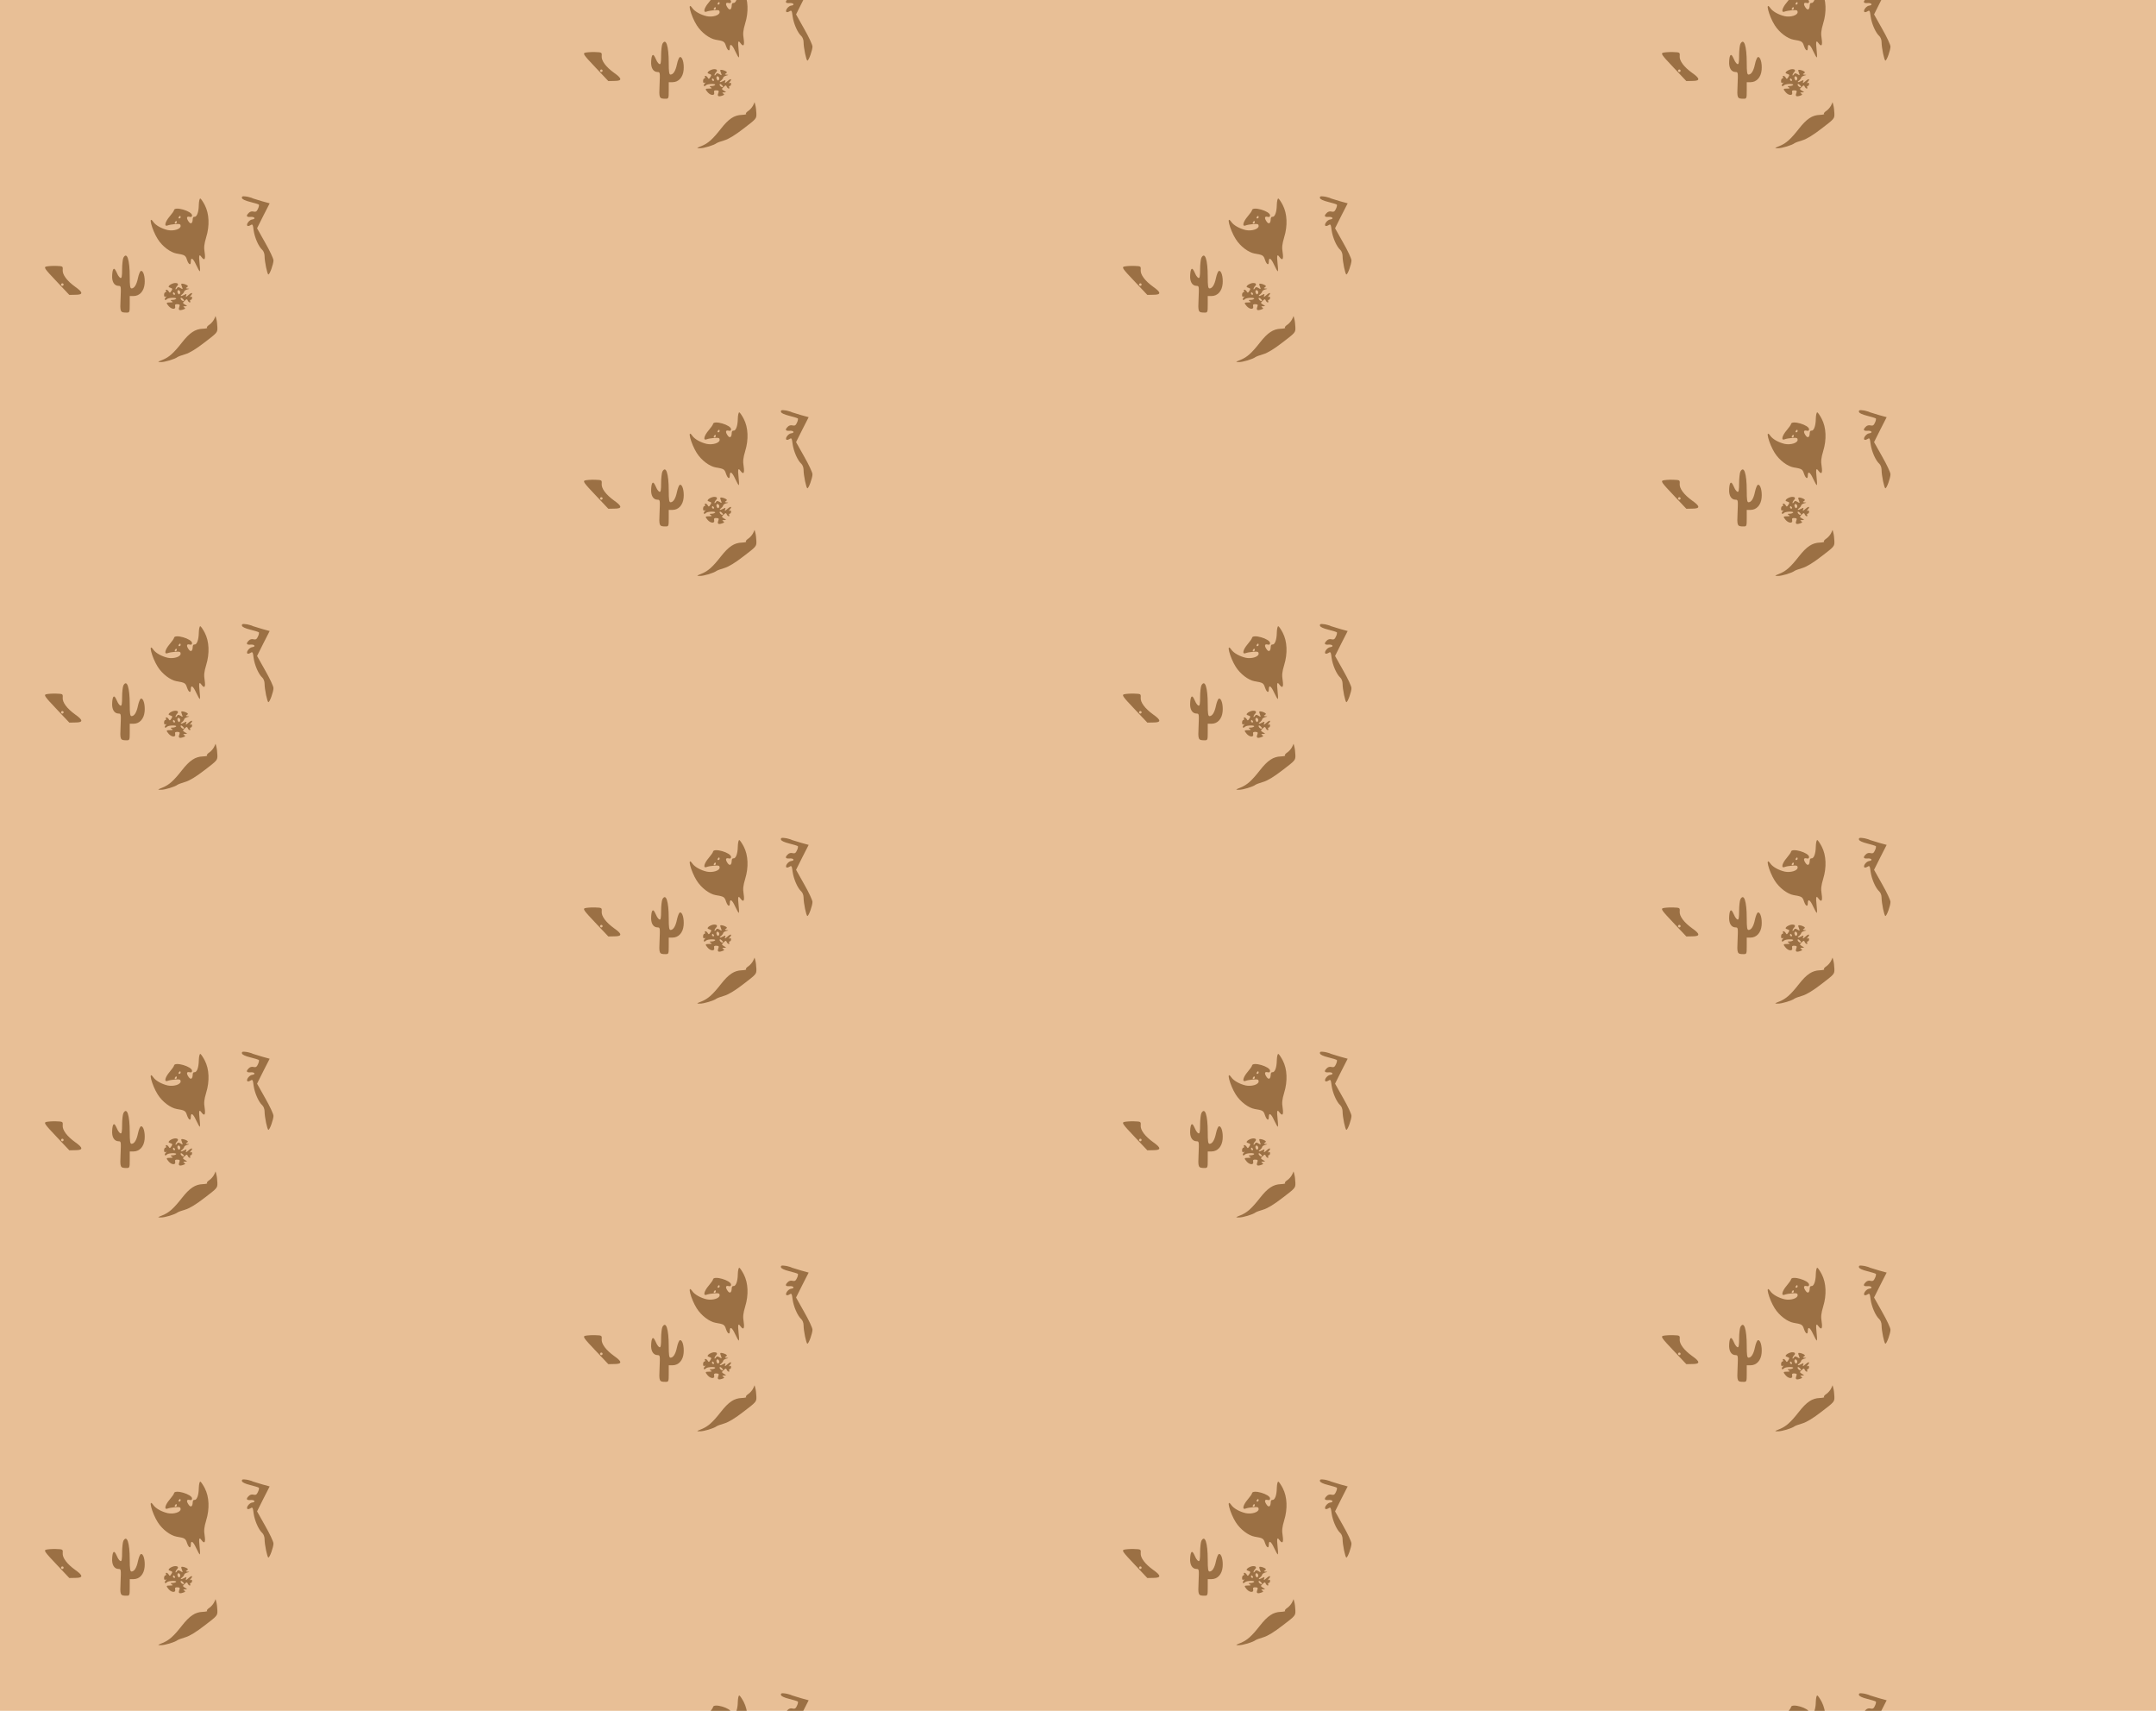 <?xml version="1.0" standalone="no"?>
<!DOCTYPE svg PUBLIC "-//W3C//DTD SVG 20010904//EN"
 "http://www.w3.org/TR/2001/REC-SVG-20010904/DTD/svg10.dtd">
<svg version="1.0" xmlns="http://www.w3.org/2000/svg" width="1356pt" height="1076pt" viewBox="0 0 1356 1076" preserveAspectRatio = "xMidYMid meet" >
<rect width="1356" height="1076" fill="#E8BF96"/>
<g id="col0" transform="translate(0, 35)">
<g id="0" transform="translate(0,0.0)scale(0.8,0.8)">

<path d="M363 1032 c-20 -6 -13 -17 80 -115 l102 -108 48 1 c62 0 62 18 -2 63 -65 47 -101 95 -98 132 2 30 1 30 -53 32 -30 1 -65 -2 -77 -5z m137 -142 c0 -5 -4 -10 -10 -10 -5 0 -10 5 -10 10 0 6 5 10 10 10 6 0 10 -4 10 -10z" transform="translate(0,269) scale(0.1,-0.1)" stroke="none" fill="#9B7044"/>

<path d="M1371 902 c-13 -2 -30 -10 -38 -17 -11 -11 -10 -15 7 -20 16 -5 18 -9 7 -25 -10 -16 -13 -17 -20 -5 -4 8 -13 15 -18 15 -6 0 -7 -4 -4 -10 3 -5 1 -10 -4 -10 -6 0 -11 -9 -11 -21 0 -13 4 -18 13 -13 8 5 8 2 -2 -9 -13 -16 -2 -25 13 -10 11 11 77 13 71 2 -4 -5 -16 -9 -28 -9 -18 0 -19 -2 -7 -10 12 -8 9 -10 -12 -10 -33 0 -34 -3 -11 -30 23 -26 57 -27 50 -1 -3 14 1 18 18 17 19 -1 21 -4 14 -23 -9 -24 2 -30 36 -17 13 5 14 8 3 15 -10 7 -8 9 7 9 20 1 20 1 -1 13 -19 12 -20 13 -2 30 16 15 19 15 24 2 4 -8 10 -15 16 -15 5 0 6 5 3 10 -3 6 -1 10 4 10 6 0 11 7 11 16 0 9 -5 12 -12 8 -10 -6 -10 -4 0 7 23 25 12 32 -15 8 -20 -18 -25 -20 -20 -6 6 15 3 16 -13 7 -26 -14 -39 -12 -19 3 9 7 16 17 17 22 0 6 11 13 24 17 20 5 21 6 3 7 -15 1 -17 3 -6 10 11 7 11 10 0 17 -8 5 -22 10 -31 11 -15 2 -16 -1 -8 -22 9 -23 8 -24 -11 -12 -16 10 -21 9 -29 -3 -5 -8 -10 -10 -10 -4 0 5 5 15 11 21 17 17 7 28 -20 25z m44 -82 c-6 -9 -9 -9 -16 1 -10 17 0 34 13 21 6 -6 7 -16 3 -22z m-40 0 c3 -5 1 -10 -4 -10 -6 0 -11 5 -11 10 0 6 2 10 4 10 3 0 8 -4 11 -10z m71 -57 c-7 -7 -26 7 -26 19 0 6 6 6 15 -2 9 -7 13 -15 11 -17z" transform="translate(0,269) scale(0.1,-0.1)" stroke="none" fill="#9B7044"/>

<path d="M1902 1571 c2 -10 25 -21 65 -31 34 -8 64 -18 68 -21 3 -4 0 -19 -7 -33 -9 -21 -17 -26 -34 -22 -14 4 -29 0 -38 -10 -24 -23 -19 -34 12 -32 33 4 47 -16 14 -20 -22 -3 -49 -38 -37 -50 3 -3 14 -1 24 5 17 11 19 7 25 -40 8 -57 39 -128 68 -154 10 -9 18 -30 18 -48 0 -43 21 -145 30 -145 11 0 40 82 40 110 0 14 -29 76 -65 139 l-64 114 49 98 50 98 -58 16 c-31 9 -64 19 -72 22 -8 4 -19 8 -25 9 -5 1 -12 3 -15 4 -3 1 -15 3 -28 4 -16 2 -22 -2 -20 -13z" transform="translate(0,269) scale(0.1,-0.1)" stroke="none" fill="#9B7044"/>

<path d="M1683 617 c-7 -14 -24 -34 -38 -43 -14 -9 -22 -20 -17 -23 6 -3 -10 -7 -34 -8 -59 -2 -103 -31 -164 -109 -66 -84 -101 -115 -153 -136 -40 -16 -41 -17 -12 -17 30 -1 111 24 130 39 5 4 33 15 62 23 34 10 85 41 152 93 100 76 101 78 100 118 -1 23 -4 52 -8 65 l-6 24 -12 -26z" transform="translate(0,269) scale(0.1,-0.1)" stroke="none" fill="#9B7044"/>

<path d="M970 1101 c-5 -11 -10 -52 -10 -91 0 -51 -3 -71 -12 -68 -6 2 -15 12 -20 21 -4 9 -12 25 -17 35 -15 30 -26 18 -29 -32 -4 -53 16 -86 51 -86 19 0 19 -5 15 -100 -5 -106 -4 -110 48 -110 23 0 24 3 24 65 l0 65 29 0 c48 0 83 38 88 96 5 54 -10 108 -30 101 -6 -2 -16 -26 -22 -54 -11 -54 -29 -83 -51 -83 -11 0 -14 21 -14 93 0 133 -22 199 -50 148z" transform="translate(0,269) scale(0.1,-0.1)" stroke="none" fill="#9B7044"/>

<path d="M1563 1516 c-1 -58 -16 -97 -36 -93 -7 1 -12 -8 -12 -20 -1 -32 -15 -41 -31 -19 -20 28 -18 45 6 39 14 -4 20 0 20 11 0 34 -138 74 -142 41 0 -5 -16 -28 -34 -49 -37 -43 -46 -83 -16 -71 9 4 36 9 60 11 36 2 42 0 42 -16 0 -24 -56 -41 -102 -31 -47 11 -94 37 -112 63 -44 63 -13 -60 34 -134 36 -57 99 -105 149 -114 63 -10 70 -14 81 -49 13 -38 30 -47 30 -16 0 40 18 29 42 -24 14 -30 27 -53 29 -50 3 2 2 30 -2 62 -7 65 -3 76 15 50 24 -32 33 -19 25 35 -7 41 -4 66 12 120 28 91 24 185 -11 253 -14 27 -30 50 -35 52 -6 1 -11 -21 -12 -51z m-143 -96 c0 -5 -5 -10 -11 -10 -5 0 -7 5 -4 10 3 6 8 10 11 10 2 0 4 -4 4 -10z m-30 -40 c0 -5 -5 -10 -11 -10 -5 0 -7 5 -4 10 3 6 8 10 11 10 2 0 4 -4 4 -10z" transform="translate(0,269) scale(0.1,-0.1)" stroke="none" fill="#9B7044"/>

</g>

<g id="1" transform="translate(0,269.0)scale(0.8,0.8)">

<path d="M363 1032 c-20 -6 -13 -17 80 -115 l102 -108 48 1 c62 0 62 18 -2 63 -65 47 -101 95 -98 132 2 30 1 30 -53 32 -30 1 -65 -2 -77 -5z m137 -142 c0 -5 -4 -10 -10 -10 -5 0 -10 5 -10 10 0 6 5 10 10 10 6 0 10 -4 10 -10z" transform="translate(0,269) scale(0.1,-0.1)" stroke="none" fill="#9B7044"/>

<path d="M1371 902 c-13 -2 -30 -10 -38 -17 -11 -11 -10 -15 7 -20 16 -5 18 -9 7 -25 -10 -16 -13 -17 -20 -5 -4 8 -13 15 -18 15 -6 0 -7 -4 -4 -10 3 -5 1 -10 -4 -10 -6 0 -11 -9 -11 -21 0 -13 4 -18 13 -13 8 5 8 2 -2 -9 -13 -16 -2 -25 13 -10 11 11 77 13 71 2 -4 -5 -16 -9 -28 -9 -18 0 -19 -2 -7 -10 12 -8 9 -10 -12 -10 -33 0 -34 -3 -11 -30 23 -26 57 -27 50 -1 -3 14 1 18 18 17 19 -1 21 -4 14 -23 -9 -24 2 -30 36 -17 13 5 14 8 3 15 -10 7 -8 9 7 9 20 1 20 1 -1 13 -19 12 -20 13 -2 30 16 15 19 15 24 2 4 -8 10 -15 16 -15 5 0 6 5 3 10 -3 6 -1 10 4 10 6 0 11 7 11 16 0 9 -5 12 -12 8 -10 -6 -10 -4 0 7 23 25 12 32 -15 8 -20 -18 -25 -20 -20 -6 6 15 3 16 -13 7 -26 -14 -39 -12 -19 3 9 7 16 17 17 22 0 6 11 13 24 17 20 5 21 6 3 7 -15 1 -17 3 -6 10 11 7 11 10 0 17 -8 5 -22 10 -31 11 -15 2 -16 -1 -8 -22 9 -23 8 -24 -11 -12 -16 10 -21 9 -29 -3 -5 -8 -10 -10 -10 -4 0 5 5 15 11 21 17 17 7 28 -20 25z m44 -82 c-6 -9 -9 -9 -16 1 -10 17 0 34 13 21 6 -6 7 -16 3 -22z m-40 0 c3 -5 1 -10 -4 -10 -6 0 -11 5 -11 10 0 6 2 10 4 10 3 0 8 -4 11 -10z m71 -57 c-7 -7 -26 7 -26 19 0 6 6 6 15 -2 9 -7 13 -15 11 -17z" transform="translate(0,269) scale(0.1,-0.1)" stroke="none" fill="#9B7044"/>

<path d="M1902 1571 c2 -10 25 -21 65 -31 34 -8 64 -18 68 -21 3 -4 0 -19 -7 -33 -9 -21 -17 -26 -34 -22 -14 4 -29 0 -38 -10 -24 -23 -19 -34 12 -32 33 4 47 -16 14 -20 -22 -3 -49 -38 -37 -50 3 -3 14 -1 24 5 17 11 19 7 25 -40 8 -57 39 -128 68 -154 10 -9 18 -30 18 -48 0 -43 21 -145 30 -145 11 0 40 82 40 110 0 14 -29 76 -65 139 l-64 114 49 98 50 98 -58 16 c-31 9 -64 19 -72 22 -8 4 -19 8 -25 9 -5 1 -12 3 -15 4 -3 1 -15 3 -28 4 -16 2 -22 -2 -20 -13z" transform="translate(0,269) scale(0.1,-0.1)" stroke="none" fill="#9B7044"/>

<path d="M1683 617 c-7 -14 -24 -34 -38 -43 -14 -9 -22 -20 -17 -23 6 -3 -10 -7 -34 -8 -59 -2 -103 -31 -164 -109 -66 -84 -101 -115 -153 -136 -40 -16 -41 -17 -12 -17 30 -1 111 24 130 39 5 4 33 15 62 23 34 10 85 41 152 93 100 76 101 78 100 118 -1 23 -4 52 -8 65 l-6 24 -12 -26z" transform="translate(0,269) scale(0.1,-0.1)" stroke="none" fill="#9B7044"/>

<path d="M970 1101 c-5 -11 -10 -52 -10 -91 0 -51 -3 -71 -12 -68 -6 2 -15 12 -20 21 -4 9 -12 25 -17 35 -15 30 -26 18 -29 -32 -4 -53 16 -86 51 -86 19 0 19 -5 15 -100 -5 -106 -4 -110 48 -110 23 0 24 3 24 65 l0 65 29 0 c48 0 83 38 88 96 5 54 -10 108 -30 101 -6 -2 -16 -26 -22 -54 -11 -54 -29 -83 -51 -83 -11 0 -14 21 -14 93 0 133 -22 199 -50 148z" transform="translate(0,269) scale(0.1,-0.1)" stroke="none" fill="#9B7044"/>

<path d="M1563 1516 c-1 -58 -16 -97 -36 -93 -7 1 -12 -8 -12 -20 -1 -32 -15 -41 -31 -19 -20 28 -18 45 6 39 14 -4 20 0 20 11 0 34 -138 74 -142 41 0 -5 -16 -28 -34 -49 -37 -43 -46 -83 -16 -71 9 4 36 9 60 11 36 2 42 0 42 -16 0 -24 -56 -41 -102 -31 -47 11 -94 37 -112 63 -44 63 -13 -60 34 -134 36 -57 99 -105 149 -114 63 -10 70 -14 81 -49 13 -38 30 -47 30 -16 0 40 18 29 42 -24 14 -30 27 -53 29 -50 3 2 2 30 -2 62 -7 65 -3 76 15 50 24 -32 33 -19 25 35 -7 41 -4 66 12 120 28 91 24 185 -11 253 -14 27 -30 50 -35 52 -6 1 -11 -21 -12 -51z m-143 -96 c0 -5 -5 -10 -11 -10 -5 0 -7 5 -4 10 3 6 8 10 11 10 2 0 4 -4 4 -10z m-30 -40 c0 -5 -5 -10 -11 -10 -5 0 -7 5 -4 10 3 6 8 10 11 10 2 0 4 -4 4 -10z" transform="translate(0,269) scale(0.1,-0.1)" stroke="none" fill="#9B7044"/>

</g>

<g id="2" transform="translate(0,538.0)scale(0.8,0.8)">

<path d="M363 1032 c-20 -6 -13 -17 80 -115 l102 -108 48 1 c62 0 62 18 -2 63 -65 47 -101 95 -98 132 2 30 1 30 -53 32 -30 1 -65 -2 -77 -5z m137 -142 c0 -5 -4 -10 -10 -10 -5 0 -10 5 -10 10 0 6 5 10 10 10 6 0 10 -4 10 -10z" transform="translate(0,269) scale(0.1,-0.1)" stroke="none" fill="#9B7044"/>

<path d="M1371 902 c-13 -2 -30 -10 -38 -17 -11 -11 -10 -15 7 -20 16 -5 18 -9 7 -25 -10 -16 -13 -17 -20 -5 -4 8 -13 15 -18 15 -6 0 -7 -4 -4 -10 3 -5 1 -10 -4 -10 -6 0 -11 -9 -11 -21 0 -13 4 -18 13 -13 8 5 8 2 -2 -9 -13 -16 -2 -25 13 -10 11 11 77 13 71 2 -4 -5 -16 -9 -28 -9 -18 0 -19 -2 -7 -10 12 -8 9 -10 -12 -10 -33 0 -34 -3 -11 -30 23 -26 57 -27 50 -1 -3 14 1 18 18 17 19 -1 21 -4 14 -23 -9 -24 2 -30 36 -17 13 5 14 8 3 15 -10 7 -8 9 7 9 20 1 20 1 -1 13 -19 12 -20 13 -2 30 16 15 19 15 24 2 4 -8 10 -15 16 -15 5 0 6 5 3 10 -3 6 -1 10 4 10 6 0 11 7 11 16 0 9 -5 12 -12 8 -10 -6 -10 -4 0 7 23 25 12 32 -15 8 -20 -18 -25 -20 -20 -6 6 15 3 16 -13 7 -26 -14 -39 -12 -19 3 9 7 16 17 17 22 0 6 11 13 24 17 20 5 21 6 3 7 -15 1 -17 3 -6 10 11 7 11 10 0 17 -8 5 -22 10 -31 11 -15 2 -16 -1 -8 -22 9 -23 8 -24 -11 -12 -16 10 -21 9 -29 -3 -5 -8 -10 -10 -10 -4 0 5 5 15 11 21 17 17 7 28 -20 25z m44 -82 c-6 -9 -9 -9 -16 1 -10 17 0 34 13 21 6 -6 7 -16 3 -22z m-40 0 c3 -5 1 -10 -4 -10 -6 0 -11 5 -11 10 0 6 2 10 4 10 3 0 8 -4 11 -10z m71 -57 c-7 -7 -26 7 -26 19 0 6 6 6 15 -2 9 -7 13 -15 11 -17z" transform="translate(0,269) scale(0.1,-0.1)" stroke="none" fill="#9B7044"/>

<path d="M1902 1571 c2 -10 25 -21 65 -31 34 -8 64 -18 68 -21 3 -4 0 -19 -7 -33 -9 -21 -17 -26 -34 -22 -14 4 -29 0 -38 -10 -24 -23 -19 -34 12 -32 33 4 47 -16 14 -20 -22 -3 -49 -38 -37 -50 3 -3 14 -1 24 5 17 11 19 7 25 -40 8 -57 39 -128 68 -154 10 -9 18 -30 18 -48 0 -43 21 -145 30 -145 11 0 40 82 40 110 0 14 -29 76 -65 139 l-64 114 49 98 50 98 -58 16 c-31 9 -64 19 -72 22 -8 4 -19 8 -25 9 -5 1 -12 3 -15 4 -3 1 -15 3 -28 4 -16 2 -22 -2 -20 -13z" transform="translate(0,269) scale(0.1,-0.1)" stroke="none" fill="#9B7044"/>

<path d="M1683 617 c-7 -14 -24 -34 -38 -43 -14 -9 -22 -20 -17 -23 6 -3 -10 -7 -34 -8 -59 -2 -103 -31 -164 -109 -66 -84 -101 -115 -153 -136 -40 -16 -41 -17 -12 -17 30 -1 111 24 130 39 5 4 33 15 62 23 34 10 85 41 152 93 100 76 101 78 100 118 -1 23 -4 52 -8 65 l-6 24 -12 -26z" transform="translate(0,269) scale(0.1,-0.1)" stroke="none" fill="#9B7044"/>

<path d="M970 1101 c-5 -11 -10 -52 -10 -91 0 -51 -3 -71 -12 -68 -6 2 -15 12 -20 21 -4 9 -12 25 -17 35 -15 30 -26 18 -29 -32 -4 -53 16 -86 51 -86 19 0 19 -5 15 -100 -5 -106 -4 -110 48 -110 23 0 24 3 24 65 l0 65 29 0 c48 0 83 38 88 96 5 54 -10 108 -30 101 -6 -2 -16 -26 -22 -54 -11 -54 -29 -83 -51 -83 -11 0 -14 21 -14 93 0 133 -22 199 -50 148z" transform="translate(0,269) scale(0.1,-0.1)" stroke="none" fill="#9B7044"/>

<path d="M1563 1516 c-1 -58 -16 -97 -36 -93 -7 1 -12 -8 -12 -20 -1 -32 -15 -41 -31 -19 -20 28 -18 45 6 39 14 -4 20 0 20 11 0 34 -138 74 -142 41 0 -5 -16 -28 -34 -49 -37 -43 -46 -83 -16 -71 9 4 36 9 60 11 36 2 42 0 42 -16 0 -24 -56 -41 -102 -31 -47 11 -94 37 -112 63 -44 63 -13 -60 34 -134 36 -57 99 -105 149 -114 63 -10 70 -14 81 -49 13 -38 30 -47 30 -16 0 40 18 29 42 -24 14 -30 27 -53 29 -50 3 2 2 30 -2 62 -7 65 -3 76 15 50 24 -32 33 -19 25 35 -7 41 -4 66 12 120 28 91 24 185 -11 253 -14 27 -30 50 -35 52 -6 1 -11 -21 -12 -51z m-143 -96 c0 -5 -5 -10 -11 -10 -5 0 -7 5 -4 10 3 6 8 10 11 10 2 0 4 -4 4 -10z m-30 -40 c0 -5 -5 -10 -11 -10 -5 0 -7 5 -4 10 3 6 8 10 11 10 2 0 4 -4 4 -10z" transform="translate(0,269) scale(0.1,-0.1)" stroke="none" fill="#9B7044"/>

</g>

<g id="3" transform="translate(0,807.0)scale(0.8,0.8)">

<path d="M363 1032 c-20 -6 -13 -17 80 -115 l102 -108 48 1 c62 0 62 18 -2 63 -65 47 -101 95 -98 132 2 30 1 30 -53 32 -30 1 -65 -2 -77 -5z m137 -142 c0 -5 -4 -10 -10 -10 -5 0 -10 5 -10 10 0 6 5 10 10 10 6 0 10 -4 10 -10z" transform="translate(0,269) scale(0.1,-0.1)" stroke="none" fill="#9B7044"/>

<path d="M1371 902 c-13 -2 -30 -10 -38 -17 -11 -11 -10 -15 7 -20 16 -5 18 -9 7 -25 -10 -16 -13 -17 -20 -5 -4 8 -13 15 -18 15 -6 0 -7 -4 -4 -10 3 -5 1 -10 -4 -10 -6 0 -11 -9 -11 -21 0 -13 4 -18 13 -13 8 5 8 2 -2 -9 -13 -16 -2 -25 13 -10 11 11 77 13 71 2 -4 -5 -16 -9 -28 -9 -18 0 -19 -2 -7 -10 12 -8 9 -10 -12 -10 -33 0 -34 -3 -11 -30 23 -26 57 -27 50 -1 -3 14 1 18 18 17 19 -1 21 -4 14 -23 -9 -24 2 -30 36 -17 13 5 14 8 3 15 -10 7 -8 9 7 9 20 1 20 1 -1 13 -19 12 -20 13 -2 30 16 15 19 15 24 2 4 -8 10 -15 16 -15 5 0 6 5 3 10 -3 6 -1 10 4 10 6 0 11 7 11 16 0 9 -5 12 -12 8 -10 -6 -10 -4 0 7 23 25 12 32 -15 8 -20 -18 -25 -20 -20 -6 6 15 3 16 -13 7 -26 -14 -39 -12 -19 3 9 7 16 17 17 22 0 6 11 13 24 17 20 5 21 6 3 7 -15 1 -17 3 -6 10 11 7 11 10 0 17 -8 5 -22 10 -31 11 -15 2 -16 -1 -8 -22 9 -23 8 -24 -11 -12 -16 10 -21 9 -29 -3 -5 -8 -10 -10 -10 -4 0 5 5 15 11 21 17 17 7 28 -20 25z m44 -82 c-6 -9 -9 -9 -16 1 -10 17 0 34 13 21 6 -6 7 -16 3 -22z m-40 0 c3 -5 1 -10 -4 -10 -6 0 -11 5 -11 10 0 6 2 10 4 10 3 0 8 -4 11 -10z m71 -57 c-7 -7 -26 7 -26 19 0 6 6 6 15 -2 9 -7 13 -15 11 -17z" transform="translate(0,269) scale(0.1,-0.1)" stroke="none" fill="#9B7044"/>

<path d="M1902 1571 c2 -10 25 -21 65 -31 34 -8 64 -18 68 -21 3 -4 0 -19 -7 -33 -9 -21 -17 -26 -34 -22 -14 4 -29 0 -38 -10 -24 -23 -19 -34 12 -32 33 4 47 -16 14 -20 -22 -3 -49 -38 -37 -50 3 -3 14 -1 24 5 17 11 19 7 25 -40 8 -57 39 -128 68 -154 10 -9 18 -30 18 -48 0 -43 21 -145 30 -145 11 0 40 82 40 110 0 14 -29 76 -65 139 l-64 114 49 98 50 98 -58 16 c-31 9 -64 19 -72 22 -8 4 -19 8 -25 9 -5 1 -12 3 -15 4 -3 1 -15 3 -28 4 -16 2 -22 -2 -20 -13z" transform="translate(0,269) scale(0.1,-0.1)" stroke="none" fill="#9B7044"/>

<path d="M1683 617 c-7 -14 -24 -34 -38 -43 -14 -9 -22 -20 -17 -23 6 -3 -10 -7 -34 -8 -59 -2 -103 -31 -164 -109 -66 -84 -101 -115 -153 -136 -40 -16 -41 -17 -12 -17 30 -1 111 24 130 39 5 4 33 15 62 23 34 10 85 41 152 93 100 76 101 78 100 118 -1 23 -4 52 -8 65 l-6 24 -12 -26z" transform="translate(0,269) scale(0.1,-0.1)" stroke="none" fill="#9B7044"/>

<path d="M970 1101 c-5 -11 -10 -52 -10 -91 0 -51 -3 -71 -12 -68 -6 2 -15 12 -20 21 -4 9 -12 25 -17 35 -15 30 -26 18 -29 -32 -4 -53 16 -86 51 -86 19 0 19 -5 15 -100 -5 -106 -4 -110 48 -110 23 0 24 3 24 65 l0 65 29 0 c48 0 83 38 88 96 5 54 -10 108 -30 101 -6 -2 -16 -26 -22 -54 -11 -54 -29 -83 -51 -83 -11 0 -14 21 -14 93 0 133 -22 199 -50 148z" transform="translate(0,269) scale(0.1,-0.1)" stroke="none" fill="#9B7044"/>

<path d="M1563 1516 c-1 -58 -16 -97 -36 -93 -7 1 -12 -8 -12 -20 -1 -32 -15 -41 -31 -19 -20 28 -18 45 6 39 14 -4 20 0 20 11 0 34 -138 74 -142 41 0 -5 -16 -28 -34 -49 -37 -43 -46 -83 -16 -71 9 4 36 9 60 11 36 2 42 0 42 -16 0 -24 -56 -41 -102 -31 -47 11 -94 37 -112 63 -44 63 -13 -60 34 -134 36 -57 99 -105 149 -114 63 -10 70 -14 81 -49 13 -38 30 -47 30 -16 0 40 18 29 42 -24 14 -30 27 -53 29 -50 3 2 2 30 -2 62 -7 65 -3 76 15 50 24 -32 33 -19 25 35 -7 41 -4 66 12 120 28 91 24 185 -11 253 -14 27 -30 50 -35 52 -6 1 -11 -21 -12 -51z m-143 -96 c0 -5 -5 -10 -11 -10 -5 0 -7 5 -4 10 3 6 8 10 11 10 2 0 4 -4 4 -10z m-30 -40 c0 -5 -5 -10 -11 -10 -5 0 -7 5 -4 10 3 6 8 10 11 10 2 0 4 -4 4 -10z" transform="translate(0,269) scale(0.1,-0.1)" stroke="none" fill="#9B7044"/>

</g>

<g id="4" transform="translate(0,1076.0)scale(0.8,0.8)">

<path d="M363 1032 c-20 -6 -13 -17 80 -115 l102 -108 48 1 c62 0 62 18 -2 63 -65 47 -101 95 -98 132 2 30 1 30 -53 32 -30 1 -65 -2 -77 -5z m137 -142 c0 -5 -4 -10 -10 -10 -5 0 -10 5 -10 10 0 6 5 10 10 10 6 0 10 -4 10 -10z" transform="translate(0,269) scale(0.1,-0.1)" stroke="none" fill="#9B7044"/>

<path d="M1371 902 c-13 -2 -30 -10 -38 -17 -11 -11 -10 -15 7 -20 16 -5 18 -9 7 -25 -10 -16 -13 -17 -20 -5 -4 8 -13 15 -18 15 -6 0 -7 -4 -4 -10 3 -5 1 -10 -4 -10 -6 0 -11 -9 -11 -21 0 -13 4 -18 13 -13 8 5 8 2 -2 -9 -13 -16 -2 -25 13 -10 11 11 77 13 71 2 -4 -5 -16 -9 -28 -9 -18 0 -19 -2 -7 -10 12 -8 9 -10 -12 -10 -33 0 -34 -3 -11 -30 23 -26 57 -27 50 -1 -3 14 1 18 18 17 19 -1 21 -4 14 -23 -9 -24 2 -30 36 -17 13 5 14 8 3 15 -10 7 -8 9 7 9 20 1 20 1 -1 13 -19 12 -20 13 -2 30 16 15 19 15 24 2 4 -8 10 -15 16 -15 5 0 6 5 3 10 -3 6 -1 10 4 10 6 0 11 7 11 16 0 9 -5 12 -12 8 -10 -6 -10 -4 0 7 23 25 12 32 -15 8 -20 -18 -25 -20 -20 -6 6 15 3 16 -13 7 -26 -14 -39 -12 -19 3 9 7 16 17 17 22 0 6 11 13 24 17 20 5 21 6 3 7 -15 1 -17 3 -6 10 11 7 11 10 0 17 -8 5 -22 10 -31 11 -15 2 -16 -1 -8 -22 9 -23 8 -24 -11 -12 -16 10 -21 9 -29 -3 -5 -8 -10 -10 -10 -4 0 5 5 15 11 21 17 17 7 28 -20 25z m44 -82 c-6 -9 -9 -9 -16 1 -10 17 0 34 13 21 6 -6 7 -16 3 -22z m-40 0 c3 -5 1 -10 -4 -10 -6 0 -11 5 -11 10 0 6 2 10 4 10 3 0 8 -4 11 -10z m71 -57 c-7 -7 -26 7 -26 19 0 6 6 6 15 -2 9 -7 13 -15 11 -17z" transform="translate(0,269) scale(0.1,-0.1)" stroke="none" fill="#9B7044"/>

<path d="M1902 1571 c2 -10 25 -21 65 -31 34 -8 64 -18 68 -21 3 -4 0 -19 -7 -33 -9 -21 -17 -26 -34 -22 -14 4 -29 0 -38 -10 -24 -23 -19 -34 12 -32 33 4 47 -16 14 -20 -22 -3 -49 -38 -37 -50 3 -3 14 -1 24 5 17 11 19 7 25 -40 8 -57 39 -128 68 -154 10 -9 18 -30 18 -48 0 -43 21 -145 30 -145 11 0 40 82 40 110 0 14 -29 76 -65 139 l-64 114 49 98 50 98 -58 16 c-31 9 -64 19 -72 22 -8 4 -19 8 -25 9 -5 1 -12 3 -15 4 -3 1 -15 3 -28 4 -16 2 -22 -2 -20 -13z" transform="translate(0,269) scale(0.1,-0.1)" stroke="none" fill="#9B7044"/>

<path d="M1683 617 c-7 -14 -24 -34 -38 -43 -14 -9 -22 -20 -17 -23 6 -3 -10 -7 -34 -8 -59 -2 -103 -31 -164 -109 -66 -84 -101 -115 -153 -136 -40 -16 -41 -17 -12 -17 30 -1 111 24 130 39 5 4 33 15 62 23 34 10 85 41 152 93 100 76 101 78 100 118 -1 23 -4 52 -8 65 l-6 24 -12 -26z" transform="translate(0,269) scale(0.1,-0.1)" stroke="none" fill="#9B7044"/>

<path d="M970 1101 c-5 -11 -10 -52 -10 -91 0 -51 -3 -71 -12 -68 -6 2 -15 12 -20 21 -4 9 -12 25 -17 35 -15 30 -26 18 -29 -32 -4 -53 16 -86 51 -86 19 0 19 -5 15 -100 -5 -106 -4 -110 48 -110 23 0 24 3 24 65 l0 65 29 0 c48 0 83 38 88 96 5 54 -10 108 -30 101 -6 -2 -16 -26 -22 -54 -11 -54 -29 -83 -51 -83 -11 0 -14 21 -14 93 0 133 -22 199 -50 148z" transform="translate(0,269) scale(0.1,-0.1)" stroke="none" fill="#9B7044"/>

<path d="M1563 1516 c-1 -58 -16 -97 -36 -93 -7 1 -12 -8 -12 -20 -1 -32 -15 -41 -31 -19 -20 28 -18 45 6 39 14 -4 20 0 20 11 0 34 -138 74 -142 41 0 -5 -16 -28 -34 -49 -37 -43 -46 -83 -16 -71 9 4 36 9 60 11 36 2 42 0 42 -16 0 -24 -56 -41 -102 -31 -47 11 -94 37 -112 63 -44 63 -13 -60 34 -134 36 -57 99 -105 149 -114 63 -10 70 -14 81 -49 13 -38 30 -47 30 -16 0 40 18 29 42 -24 14 -30 27 -53 29 -50 3 2 2 30 -2 62 -7 65 -3 76 15 50 24 -32 33 -19 25 35 -7 41 -4 66 12 120 28 91 24 185 -11 253 -14 27 -30 50 -35 52 -6 1 -11 -21 -12 -51z m-143 -96 c0 -5 -5 -10 -11 -10 -5 0 -7 5 -4 10 3 6 8 10 11 10 2 0 4 -4 4 -10z m-30 -40 c0 -5 -5 -10 -11 -10 -5 0 -7 5 -4 10 3 6 8 10 11 10 2 0 4 -4 4 -10z" transform="translate(0,269) scale(0.1,-0.1)" stroke="none" fill="#9B7044"/>

</g>

</g>
<g id="col1" transform="translate(339, -99.5)">
<g id="0" transform="translate(0,0.0)scale(0.8,0.8)">

<path d="M363 1032 c-20 -6 -13 -17 80 -115 l102 -108 48 1 c62 0 62 18 -2 63 -65 47 -101 95 -98 132 2 30 1 30 -53 32 -30 1 -65 -2 -77 -5z m137 -142 c0 -5 -4 -10 -10 -10 -5 0 -10 5 -10 10 0 6 5 10 10 10 6 0 10 -4 10 -10z" transform="translate(0,269) scale(0.1,-0.1)" stroke="none" fill="#9B7044"/>

<path d="M1371 902 c-13 -2 -30 -10 -38 -17 -11 -11 -10 -15 7 -20 16 -5 18 -9 7 -25 -10 -16 -13 -17 -20 -5 -4 8 -13 15 -18 15 -6 0 -7 -4 -4 -10 3 -5 1 -10 -4 -10 -6 0 -11 -9 -11 -21 0 -13 4 -18 13 -13 8 5 8 2 -2 -9 -13 -16 -2 -25 13 -10 11 11 77 13 71 2 -4 -5 -16 -9 -28 -9 -18 0 -19 -2 -7 -10 12 -8 9 -10 -12 -10 -33 0 -34 -3 -11 -30 23 -26 57 -27 50 -1 -3 14 1 18 18 17 19 -1 21 -4 14 -23 -9 -24 2 -30 36 -17 13 5 14 8 3 15 -10 7 -8 9 7 9 20 1 20 1 -1 13 -19 12 -20 13 -2 30 16 15 19 15 24 2 4 -8 10 -15 16 -15 5 0 6 5 3 10 -3 6 -1 10 4 10 6 0 11 7 11 16 0 9 -5 12 -12 8 -10 -6 -10 -4 0 7 23 25 12 32 -15 8 -20 -18 -25 -20 -20 -6 6 15 3 16 -13 7 -26 -14 -39 -12 -19 3 9 7 16 17 17 22 0 6 11 13 24 17 20 5 21 6 3 7 -15 1 -17 3 -6 10 11 7 11 10 0 17 -8 5 -22 10 -31 11 -15 2 -16 -1 -8 -22 9 -23 8 -24 -11 -12 -16 10 -21 9 -29 -3 -5 -8 -10 -10 -10 -4 0 5 5 15 11 21 17 17 7 28 -20 25z m44 -82 c-6 -9 -9 -9 -16 1 -10 17 0 34 13 21 6 -6 7 -16 3 -22z m-40 0 c3 -5 1 -10 -4 -10 -6 0 -11 5 -11 10 0 6 2 10 4 10 3 0 8 -4 11 -10z m71 -57 c-7 -7 -26 7 -26 19 0 6 6 6 15 -2 9 -7 13 -15 11 -17z" transform="translate(0,269) scale(0.1,-0.1)" stroke="none" fill="#9B7044"/>

<path d="M1902 1571 c2 -10 25 -21 65 -31 34 -8 64 -18 68 -21 3 -4 0 -19 -7 -33 -9 -21 -17 -26 -34 -22 -14 4 -29 0 -38 -10 -24 -23 -19 -34 12 -32 33 4 47 -16 14 -20 -22 -3 -49 -38 -37 -50 3 -3 14 -1 24 5 17 11 19 7 25 -40 8 -57 39 -128 68 -154 10 -9 18 -30 18 -48 0 -43 21 -145 30 -145 11 0 40 82 40 110 0 14 -29 76 -65 139 l-64 114 49 98 50 98 -58 16 c-31 9 -64 19 -72 22 -8 4 -19 8 -25 9 -5 1 -12 3 -15 4 -3 1 -15 3 -28 4 -16 2 -22 -2 -20 -13z" transform="translate(0,269) scale(0.1,-0.1)" stroke="none" fill="#9B7044"/>

<path d="M1683 617 c-7 -14 -24 -34 -38 -43 -14 -9 -22 -20 -17 -23 6 -3 -10 -7 -34 -8 -59 -2 -103 -31 -164 -109 -66 -84 -101 -115 -153 -136 -40 -16 -41 -17 -12 -17 30 -1 111 24 130 39 5 4 33 15 62 23 34 10 85 41 152 93 100 76 101 78 100 118 -1 23 -4 52 -8 65 l-6 24 -12 -26z" transform="translate(0,269) scale(0.1,-0.1)" stroke="none" fill="#9B7044"/>

<path d="M970 1101 c-5 -11 -10 -52 -10 -91 0 -51 -3 -71 -12 -68 -6 2 -15 12 -20 21 -4 9 -12 25 -17 35 -15 30 -26 18 -29 -32 -4 -53 16 -86 51 -86 19 0 19 -5 15 -100 -5 -106 -4 -110 48 -110 23 0 24 3 24 65 l0 65 29 0 c48 0 83 38 88 96 5 54 -10 108 -30 101 -6 -2 -16 -26 -22 -54 -11 -54 -29 -83 -51 -83 -11 0 -14 21 -14 93 0 133 -22 199 -50 148z" transform="translate(0,269) scale(0.1,-0.1)" stroke="none" fill="#9B7044"/>

<path d="M1563 1516 c-1 -58 -16 -97 -36 -93 -7 1 -12 -8 -12 -20 -1 -32 -15 -41 -31 -19 -20 28 -18 45 6 39 14 -4 20 0 20 11 0 34 -138 74 -142 41 0 -5 -16 -28 -34 -49 -37 -43 -46 -83 -16 -71 9 4 36 9 60 11 36 2 42 0 42 -16 0 -24 -56 -41 -102 -31 -47 11 -94 37 -112 63 -44 63 -13 -60 34 -134 36 -57 99 -105 149 -114 63 -10 70 -14 81 -49 13 -38 30 -47 30 -16 0 40 18 29 42 -24 14 -30 27 -53 29 -50 3 2 2 30 -2 62 -7 65 -3 76 15 50 24 -32 33 -19 25 35 -7 41 -4 66 12 120 28 91 24 185 -11 253 -14 27 -30 50 -35 52 -6 1 -11 -21 -12 -51z m-143 -96 c0 -5 -5 -10 -11 -10 -5 0 -7 5 -4 10 3 6 8 10 11 10 2 0 4 -4 4 -10z m-30 -40 c0 -5 -5 -10 -11 -10 -5 0 -7 5 -4 10 3 6 8 10 11 10 2 0 4 -4 4 -10z" transform="translate(0,269) scale(0.1,-0.1)" stroke="none" fill="#9B7044"/>

</g>

<g id="1" transform="translate(0,269.0)scale(0.8,0.8)">

<path d="M363 1032 c-20 -6 -13 -17 80 -115 l102 -108 48 1 c62 0 62 18 -2 63 -65 47 -101 95 -98 132 2 30 1 30 -53 32 -30 1 -65 -2 -77 -5z m137 -142 c0 -5 -4 -10 -10 -10 -5 0 -10 5 -10 10 0 6 5 10 10 10 6 0 10 -4 10 -10z" transform="translate(0,269) scale(0.1,-0.1)" stroke="none" fill="#9B7044"/>

<path d="M1371 902 c-13 -2 -30 -10 -38 -17 -11 -11 -10 -15 7 -20 16 -5 18 -9 7 -25 -10 -16 -13 -17 -20 -5 -4 8 -13 15 -18 15 -6 0 -7 -4 -4 -10 3 -5 1 -10 -4 -10 -6 0 -11 -9 -11 -21 0 -13 4 -18 13 -13 8 5 8 2 -2 -9 -13 -16 -2 -25 13 -10 11 11 77 13 71 2 -4 -5 -16 -9 -28 -9 -18 0 -19 -2 -7 -10 12 -8 9 -10 -12 -10 -33 0 -34 -3 -11 -30 23 -26 57 -27 50 -1 -3 14 1 18 18 17 19 -1 21 -4 14 -23 -9 -24 2 -30 36 -17 13 5 14 8 3 15 -10 7 -8 9 7 9 20 1 20 1 -1 13 -19 12 -20 13 -2 30 16 15 19 15 24 2 4 -8 10 -15 16 -15 5 0 6 5 3 10 -3 6 -1 10 4 10 6 0 11 7 11 16 0 9 -5 12 -12 8 -10 -6 -10 -4 0 7 23 25 12 32 -15 8 -20 -18 -25 -20 -20 -6 6 15 3 16 -13 7 -26 -14 -39 -12 -19 3 9 7 16 17 17 22 0 6 11 13 24 17 20 5 21 6 3 7 -15 1 -17 3 -6 10 11 7 11 10 0 17 -8 5 -22 10 -31 11 -15 2 -16 -1 -8 -22 9 -23 8 -24 -11 -12 -16 10 -21 9 -29 -3 -5 -8 -10 -10 -10 -4 0 5 5 15 11 21 17 17 7 28 -20 25z m44 -82 c-6 -9 -9 -9 -16 1 -10 17 0 34 13 21 6 -6 7 -16 3 -22z m-40 0 c3 -5 1 -10 -4 -10 -6 0 -11 5 -11 10 0 6 2 10 4 10 3 0 8 -4 11 -10z m71 -57 c-7 -7 -26 7 -26 19 0 6 6 6 15 -2 9 -7 13 -15 11 -17z" transform="translate(0,269) scale(0.1,-0.1)" stroke="none" fill="#9B7044"/>

<path d="M1902 1571 c2 -10 25 -21 65 -31 34 -8 64 -18 68 -21 3 -4 0 -19 -7 -33 -9 -21 -17 -26 -34 -22 -14 4 -29 0 -38 -10 -24 -23 -19 -34 12 -32 33 4 47 -16 14 -20 -22 -3 -49 -38 -37 -50 3 -3 14 -1 24 5 17 11 19 7 25 -40 8 -57 39 -128 68 -154 10 -9 18 -30 18 -48 0 -43 21 -145 30 -145 11 0 40 82 40 110 0 14 -29 76 -65 139 l-64 114 49 98 50 98 -58 16 c-31 9 -64 19 -72 22 -8 4 -19 8 -25 9 -5 1 -12 3 -15 4 -3 1 -15 3 -28 4 -16 2 -22 -2 -20 -13z" transform="translate(0,269) scale(0.1,-0.1)" stroke="none" fill="#9B7044"/>

<path d="M1683 617 c-7 -14 -24 -34 -38 -43 -14 -9 -22 -20 -17 -23 6 -3 -10 -7 -34 -8 -59 -2 -103 -31 -164 -109 -66 -84 -101 -115 -153 -136 -40 -16 -41 -17 -12 -17 30 -1 111 24 130 39 5 4 33 15 62 23 34 10 85 41 152 93 100 76 101 78 100 118 -1 23 -4 52 -8 65 l-6 24 -12 -26z" transform="translate(0,269) scale(0.1,-0.1)" stroke="none" fill="#9B7044"/>

<path d="M970 1101 c-5 -11 -10 -52 -10 -91 0 -51 -3 -71 -12 -68 -6 2 -15 12 -20 21 -4 9 -12 25 -17 35 -15 30 -26 18 -29 -32 -4 -53 16 -86 51 -86 19 0 19 -5 15 -100 -5 -106 -4 -110 48 -110 23 0 24 3 24 65 l0 65 29 0 c48 0 83 38 88 96 5 54 -10 108 -30 101 -6 -2 -16 -26 -22 -54 -11 -54 -29 -83 -51 -83 -11 0 -14 21 -14 93 0 133 -22 199 -50 148z" transform="translate(0,269) scale(0.1,-0.1)" stroke="none" fill="#9B7044"/>

<path d="M1563 1516 c-1 -58 -16 -97 -36 -93 -7 1 -12 -8 -12 -20 -1 -32 -15 -41 -31 -19 -20 28 -18 45 6 39 14 -4 20 0 20 11 0 34 -138 74 -142 41 0 -5 -16 -28 -34 -49 -37 -43 -46 -83 -16 -71 9 4 36 9 60 11 36 2 42 0 42 -16 0 -24 -56 -41 -102 -31 -47 11 -94 37 -112 63 -44 63 -13 -60 34 -134 36 -57 99 -105 149 -114 63 -10 70 -14 81 -49 13 -38 30 -47 30 -16 0 40 18 29 42 -24 14 -30 27 -53 29 -50 3 2 2 30 -2 62 -7 65 -3 76 15 50 24 -32 33 -19 25 35 -7 41 -4 66 12 120 28 91 24 185 -11 253 -14 27 -30 50 -35 52 -6 1 -11 -21 -12 -51z m-143 -96 c0 -5 -5 -10 -11 -10 -5 0 -7 5 -4 10 3 6 8 10 11 10 2 0 4 -4 4 -10z m-30 -40 c0 -5 -5 -10 -11 -10 -5 0 -7 5 -4 10 3 6 8 10 11 10 2 0 4 -4 4 -10z" transform="translate(0,269) scale(0.1,-0.1)" stroke="none" fill="#9B7044"/>

</g>

<g id="2" transform="translate(0,538.0)scale(0.8,0.8)">

<path d="M363 1032 c-20 -6 -13 -17 80 -115 l102 -108 48 1 c62 0 62 18 -2 63 -65 47 -101 95 -98 132 2 30 1 30 -53 32 -30 1 -65 -2 -77 -5z m137 -142 c0 -5 -4 -10 -10 -10 -5 0 -10 5 -10 10 0 6 5 10 10 10 6 0 10 -4 10 -10z" transform="translate(0,269) scale(0.1,-0.1)" stroke="none" fill="#9B7044"/>

<path d="M1371 902 c-13 -2 -30 -10 -38 -17 -11 -11 -10 -15 7 -20 16 -5 18 -9 7 -25 -10 -16 -13 -17 -20 -5 -4 8 -13 15 -18 15 -6 0 -7 -4 -4 -10 3 -5 1 -10 -4 -10 -6 0 -11 -9 -11 -21 0 -13 4 -18 13 -13 8 5 8 2 -2 -9 -13 -16 -2 -25 13 -10 11 11 77 13 71 2 -4 -5 -16 -9 -28 -9 -18 0 -19 -2 -7 -10 12 -8 9 -10 -12 -10 -33 0 -34 -3 -11 -30 23 -26 57 -27 50 -1 -3 14 1 18 18 17 19 -1 21 -4 14 -23 -9 -24 2 -30 36 -17 13 5 14 8 3 15 -10 7 -8 9 7 9 20 1 20 1 -1 13 -19 12 -20 13 -2 30 16 15 19 15 24 2 4 -8 10 -15 16 -15 5 0 6 5 3 10 -3 6 -1 10 4 10 6 0 11 7 11 16 0 9 -5 12 -12 8 -10 -6 -10 -4 0 7 23 25 12 32 -15 8 -20 -18 -25 -20 -20 -6 6 15 3 16 -13 7 -26 -14 -39 -12 -19 3 9 7 16 17 17 22 0 6 11 13 24 17 20 5 21 6 3 7 -15 1 -17 3 -6 10 11 7 11 10 0 17 -8 5 -22 10 -31 11 -15 2 -16 -1 -8 -22 9 -23 8 -24 -11 -12 -16 10 -21 9 -29 -3 -5 -8 -10 -10 -10 -4 0 5 5 15 11 21 17 17 7 28 -20 25z m44 -82 c-6 -9 -9 -9 -16 1 -10 17 0 34 13 21 6 -6 7 -16 3 -22z m-40 0 c3 -5 1 -10 -4 -10 -6 0 -11 5 -11 10 0 6 2 10 4 10 3 0 8 -4 11 -10z m71 -57 c-7 -7 -26 7 -26 19 0 6 6 6 15 -2 9 -7 13 -15 11 -17z" transform="translate(0,269) scale(0.1,-0.1)" stroke="none" fill="#9B7044"/>

<path d="M1902 1571 c2 -10 25 -21 65 -31 34 -8 64 -18 68 -21 3 -4 0 -19 -7 -33 -9 -21 -17 -26 -34 -22 -14 4 -29 0 -38 -10 -24 -23 -19 -34 12 -32 33 4 47 -16 14 -20 -22 -3 -49 -38 -37 -50 3 -3 14 -1 24 5 17 11 19 7 25 -40 8 -57 39 -128 68 -154 10 -9 18 -30 18 -48 0 -43 21 -145 30 -145 11 0 40 82 40 110 0 14 -29 76 -65 139 l-64 114 49 98 50 98 -58 16 c-31 9 -64 19 -72 22 -8 4 -19 8 -25 9 -5 1 -12 3 -15 4 -3 1 -15 3 -28 4 -16 2 -22 -2 -20 -13z" transform="translate(0,269) scale(0.1,-0.1)" stroke="none" fill="#9B7044"/>

<path d="M1683 617 c-7 -14 -24 -34 -38 -43 -14 -9 -22 -20 -17 -23 6 -3 -10 -7 -34 -8 -59 -2 -103 -31 -164 -109 -66 -84 -101 -115 -153 -136 -40 -16 -41 -17 -12 -17 30 -1 111 24 130 39 5 4 33 15 62 23 34 10 85 41 152 93 100 76 101 78 100 118 -1 23 -4 52 -8 65 l-6 24 -12 -26z" transform="translate(0,269) scale(0.1,-0.1)" stroke="none" fill="#9B7044"/>

<path d="M970 1101 c-5 -11 -10 -52 -10 -91 0 -51 -3 -71 -12 -68 -6 2 -15 12 -20 21 -4 9 -12 25 -17 35 -15 30 -26 18 -29 -32 -4 -53 16 -86 51 -86 19 0 19 -5 15 -100 -5 -106 -4 -110 48 -110 23 0 24 3 24 65 l0 65 29 0 c48 0 83 38 88 96 5 54 -10 108 -30 101 -6 -2 -16 -26 -22 -54 -11 -54 -29 -83 -51 -83 -11 0 -14 21 -14 93 0 133 -22 199 -50 148z" transform="translate(0,269) scale(0.1,-0.1)" stroke="none" fill="#9B7044"/>

<path d="M1563 1516 c-1 -58 -16 -97 -36 -93 -7 1 -12 -8 -12 -20 -1 -32 -15 -41 -31 -19 -20 28 -18 45 6 39 14 -4 20 0 20 11 0 34 -138 74 -142 41 0 -5 -16 -28 -34 -49 -37 -43 -46 -83 -16 -71 9 4 36 9 60 11 36 2 42 0 42 -16 0 -24 -56 -41 -102 -31 -47 11 -94 37 -112 63 -44 63 -13 -60 34 -134 36 -57 99 -105 149 -114 63 -10 70 -14 81 -49 13 -38 30 -47 30 -16 0 40 18 29 42 -24 14 -30 27 -53 29 -50 3 2 2 30 -2 62 -7 65 -3 76 15 50 24 -32 33 -19 25 35 -7 41 -4 66 12 120 28 91 24 185 -11 253 -14 27 -30 50 -35 52 -6 1 -11 -21 -12 -51z m-143 -96 c0 -5 -5 -10 -11 -10 -5 0 -7 5 -4 10 3 6 8 10 11 10 2 0 4 -4 4 -10z m-30 -40 c0 -5 -5 -10 -11 -10 -5 0 -7 5 -4 10 3 6 8 10 11 10 2 0 4 -4 4 -10z" transform="translate(0,269) scale(0.1,-0.1)" stroke="none" fill="#9B7044"/>

</g>

<g id="3" transform="translate(0,807.0)scale(0.8,0.8)">

<path d="M363 1032 c-20 -6 -13 -17 80 -115 l102 -108 48 1 c62 0 62 18 -2 63 -65 47 -101 95 -98 132 2 30 1 30 -53 32 -30 1 -65 -2 -77 -5z m137 -142 c0 -5 -4 -10 -10 -10 -5 0 -10 5 -10 10 0 6 5 10 10 10 6 0 10 -4 10 -10z" transform="translate(0,269) scale(0.1,-0.1)" stroke="none" fill="#9B7044"/>

<path d="M1371 902 c-13 -2 -30 -10 -38 -17 -11 -11 -10 -15 7 -20 16 -5 18 -9 7 -25 -10 -16 -13 -17 -20 -5 -4 8 -13 15 -18 15 -6 0 -7 -4 -4 -10 3 -5 1 -10 -4 -10 -6 0 -11 -9 -11 -21 0 -13 4 -18 13 -13 8 5 8 2 -2 -9 -13 -16 -2 -25 13 -10 11 11 77 13 71 2 -4 -5 -16 -9 -28 -9 -18 0 -19 -2 -7 -10 12 -8 9 -10 -12 -10 -33 0 -34 -3 -11 -30 23 -26 57 -27 50 -1 -3 14 1 18 18 17 19 -1 21 -4 14 -23 -9 -24 2 -30 36 -17 13 5 14 8 3 15 -10 7 -8 9 7 9 20 1 20 1 -1 13 -19 12 -20 13 -2 30 16 15 19 15 24 2 4 -8 10 -15 16 -15 5 0 6 5 3 10 -3 6 -1 10 4 10 6 0 11 7 11 16 0 9 -5 12 -12 8 -10 -6 -10 -4 0 7 23 25 12 32 -15 8 -20 -18 -25 -20 -20 -6 6 15 3 16 -13 7 -26 -14 -39 -12 -19 3 9 7 16 17 17 22 0 6 11 13 24 17 20 5 21 6 3 7 -15 1 -17 3 -6 10 11 7 11 10 0 17 -8 5 -22 10 -31 11 -15 2 -16 -1 -8 -22 9 -23 8 -24 -11 -12 -16 10 -21 9 -29 -3 -5 -8 -10 -10 -10 -4 0 5 5 15 11 21 17 17 7 28 -20 25z m44 -82 c-6 -9 -9 -9 -16 1 -10 17 0 34 13 21 6 -6 7 -16 3 -22z m-40 0 c3 -5 1 -10 -4 -10 -6 0 -11 5 -11 10 0 6 2 10 4 10 3 0 8 -4 11 -10z m71 -57 c-7 -7 -26 7 -26 19 0 6 6 6 15 -2 9 -7 13 -15 11 -17z" transform="translate(0,269) scale(0.1,-0.1)" stroke="none" fill="#9B7044"/>

<path d="M1902 1571 c2 -10 25 -21 65 -31 34 -8 64 -18 68 -21 3 -4 0 -19 -7 -33 -9 -21 -17 -26 -34 -22 -14 4 -29 0 -38 -10 -24 -23 -19 -34 12 -32 33 4 47 -16 14 -20 -22 -3 -49 -38 -37 -50 3 -3 14 -1 24 5 17 11 19 7 25 -40 8 -57 39 -128 68 -154 10 -9 18 -30 18 -48 0 -43 21 -145 30 -145 11 0 40 82 40 110 0 14 -29 76 -65 139 l-64 114 49 98 50 98 -58 16 c-31 9 -64 19 -72 22 -8 4 -19 8 -25 9 -5 1 -12 3 -15 4 -3 1 -15 3 -28 4 -16 2 -22 -2 -20 -13z" transform="translate(0,269) scale(0.1,-0.1)" stroke="none" fill="#9B7044"/>

<path d="M1683 617 c-7 -14 -24 -34 -38 -43 -14 -9 -22 -20 -17 -23 6 -3 -10 -7 -34 -8 -59 -2 -103 -31 -164 -109 -66 -84 -101 -115 -153 -136 -40 -16 -41 -17 -12 -17 30 -1 111 24 130 39 5 4 33 15 62 23 34 10 85 41 152 93 100 76 101 78 100 118 -1 23 -4 52 -8 65 l-6 24 -12 -26z" transform="translate(0,269) scale(0.1,-0.1)" stroke="none" fill="#9B7044"/>

<path d="M970 1101 c-5 -11 -10 -52 -10 -91 0 -51 -3 -71 -12 -68 -6 2 -15 12 -20 21 -4 9 -12 25 -17 35 -15 30 -26 18 -29 -32 -4 -53 16 -86 51 -86 19 0 19 -5 15 -100 -5 -106 -4 -110 48 -110 23 0 24 3 24 65 l0 65 29 0 c48 0 83 38 88 96 5 54 -10 108 -30 101 -6 -2 -16 -26 -22 -54 -11 -54 -29 -83 -51 -83 -11 0 -14 21 -14 93 0 133 -22 199 -50 148z" transform="translate(0,269) scale(0.1,-0.1)" stroke="none" fill="#9B7044"/>

<path d="M1563 1516 c-1 -58 -16 -97 -36 -93 -7 1 -12 -8 -12 -20 -1 -32 -15 -41 -31 -19 -20 28 -18 45 6 39 14 -4 20 0 20 11 0 34 -138 74 -142 41 0 -5 -16 -28 -34 -49 -37 -43 -46 -83 -16 -71 9 4 36 9 60 11 36 2 42 0 42 -16 0 -24 -56 -41 -102 -31 -47 11 -94 37 -112 63 -44 63 -13 -60 34 -134 36 -57 99 -105 149 -114 63 -10 70 -14 81 -49 13 -38 30 -47 30 -16 0 40 18 29 42 -24 14 -30 27 -53 29 -50 3 2 2 30 -2 62 -7 65 -3 76 15 50 24 -32 33 -19 25 35 -7 41 -4 66 12 120 28 91 24 185 -11 253 -14 27 -30 50 -35 52 -6 1 -11 -21 -12 -51z m-143 -96 c0 -5 -5 -10 -11 -10 -5 0 -7 5 -4 10 3 6 8 10 11 10 2 0 4 -4 4 -10z m-30 -40 c0 -5 -5 -10 -11 -10 -5 0 -7 5 -4 10 3 6 8 10 11 10 2 0 4 -4 4 -10z" transform="translate(0,269) scale(0.1,-0.1)" stroke="none" fill="#9B7044"/>

</g>

<g id="4" transform="translate(0,1076.0)scale(0.8,0.8)">

<path d="M363 1032 c-20 -6 -13 -17 80 -115 l102 -108 48 1 c62 0 62 18 -2 63 -65 47 -101 95 -98 132 2 30 1 30 -53 32 -30 1 -65 -2 -77 -5z m137 -142 c0 -5 -4 -10 -10 -10 -5 0 -10 5 -10 10 0 6 5 10 10 10 6 0 10 -4 10 -10z" transform="translate(0,269) scale(0.1,-0.1)" stroke="none" fill="#9B7044"/>

<path d="M1371 902 c-13 -2 -30 -10 -38 -17 -11 -11 -10 -15 7 -20 16 -5 18 -9 7 -25 -10 -16 -13 -17 -20 -5 -4 8 -13 15 -18 15 -6 0 -7 -4 -4 -10 3 -5 1 -10 -4 -10 -6 0 -11 -9 -11 -21 0 -13 4 -18 13 -13 8 5 8 2 -2 -9 -13 -16 -2 -25 13 -10 11 11 77 13 71 2 -4 -5 -16 -9 -28 -9 -18 0 -19 -2 -7 -10 12 -8 9 -10 -12 -10 -33 0 -34 -3 -11 -30 23 -26 57 -27 50 -1 -3 14 1 18 18 17 19 -1 21 -4 14 -23 -9 -24 2 -30 36 -17 13 5 14 8 3 15 -10 7 -8 9 7 9 20 1 20 1 -1 13 -19 12 -20 13 -2 30 16 15 19 15 24 2 4 -8 10 -15 16 -15 5 0 6 5 3 10 -3 6 -1 10 4 10 6 0 11 7 11 16 0 9 -5 12 -12 8 -10 -6 -10 -4 0 7 23 25 12 32 -15 8 -20 -18 -25 -20 -20 -6 6 15 3 16 -13 7 -26 -14 -39 -12 -19 3 9 7 16 17 17 22 0 6 11 13 24 17 20 5 21 6 3 7 -15 1 -17 3 -6 10 11 7 11 10 0 17 -8 5 -22 10 -31 11 -15 2 -16 -1 -8 -22 9 -23 8 -24 -11 -12 -16 10 -21 9 -29 -3 -5 -8 -10 -10 -10 -4 0 5 5 15 11 21 17 17 7 28 -20 25z m44 -82 c-6 -9 -9 -9 -16 1 -10 17 0 34 13 21 6 -6 7 -16 3 -22z m-40 0 c3 -5 1 -10 -4 -10 -6 0 -11 5 -11 10 0 6 2 10 4 10 3 0 8 -4 11 -10z m71 -57 c-7 -7 -26 7 -26 19 0 6 6 6 15 -2 9 -7 13 -15 11 -17z" transform="translate(0,269) scale(0.1,-0.1)" stroke="none" fill="#9B7044"/>

<path d="M1902 1571 c2 -10 25 -21 65 -31 34 -8 64 -18 68 -21 3 -4 0 -19 -7 -33 -9 -21 -17 -26 -34 -22 -14 4 -29 0 -38 -10 -24 -23 -19 -34 12 -32 33 4 47 -16 14 -20 -22 -3 -49 -38 -37 -50 3 -3 14 -1 24 5 17 11 19 7 25 -40 8 -57 39 -128 68 -154 10 -9 18 -30 18 -48 0 -43 21 -145 30 -145 11 0 40 82 40 110 0 14 -29 76 -65 139 l-64 114 49 98 50 98 -58 16 c-31 9 -64 19 -72 22 -8 4 -19 8 -25 9 -5 1 -12 3 -15 4 -3 1 -15 3 -28 4 -16 2 -22 -2 -20 -13z" transform="translate(0,269) scale(0.1,-0.1)" stroke="none" fill="#9B7044"/>

<path d="M1683 617 c-7 -14 -24 -34 -38 -43 -14 -9 -22 -20 -17 -23 6 -3 -10 -7 -34 -8 -59 -2 -103 -31 -164 -109 -66 -84 -101 -115 -153 -136 -40 -16 -41 -17 -12 -17 30 -1 111 24 130 39 5 4 33 15 62 23 34 10 85 41 152 93 100 76 101 78 100 118 -1 23 -4 52 -8 65 l-6 24 -12 -26z" transform="translate(0,269) scale(0.1,-0.1)" stroke="none" fill="#9B7044"/>

<path d="M970 1101 c-5 -11 -10 -52 -10 -91 0 -51 -3 -71 -12 -68 -6 2 -15 12 -20 21 -4 9 -12 25 -17 35 -15 30 -26 18 -29 -32 -4 -53 16 -86 51 -86 19 0 19 -5 15 -100 -5 -106 -4 -110 48 -110 23 0 24 3 24 65 l0 65 29 0 c48 0 83 38 88 96 5 54 -10 108 -30 101 -6 -2 -16 -26 -22 -54 -11 -54 -29 -83 -51 -83 -11 0 -14 21 -14 93 0 133 -22 199 -50 148z" transform="translate(0,269) scale(0.1,-0.1)" stroke="none" fill="#9B7044"/>

<path d="M1563 1516 c-1 -58 -16 -97 -36 -93 -7 1 -12 -8 -12 -20 -1 -32 -15 -41 -31 -19 -20 28 -18 45 6 39 14 -4 20 0 20 11 0 34 -138 74 -142 41 0 -5 -16 -28 -34 -49 -37 -43 -46 -83 -16 -71 9 4 36 9 60 11 36 2 42 0 42 -16 0 -24 -56 -41 -102 -31 -47 11 -94 37 -112 63 -44 63 -13 -60 34 -134 36 -57 99 -105 149 -114 63 -10 70 -14 81 -49 13 -38 30 -47 30 -16 0 40 18 29 42 -24 14 -30 27 -53 29 -50 3 2 2 30 -2 62 -7 65 -3 76 15 50 24 -32 33 -19 25 35 -7 41 -4 66 12 120 28 91 24 185 -11 253 -14 27 -30 50 -35 52 -6 1 -11 -21 -12 -51z m-143 -96 c0 -5 -5 -10 -11 -10 -5 0 -7 5 -4 10 3 6 8 10 11 10 2 0 4 -4 4 -10z m-30 -40 c0 -5 -5 -10 -11 -10 -5 0 -7 5 -4 10 3 6 8 10 11 10 2 0 4 -4 4 -10z" transform="translate(0,269) scale(0.1,-0.1)" stroke="none" fill="#9B7044"/>

</g>

</g>
<g id="col2" transform="translate(678, 35)">
<g id="0" transform="translate(0,0.0)scale(0.8,0.8)">

<path d="M363 1032 c-20 -6 -13 -17 80 -115 l102 -108 48 1 c62 0 62 18 -2 63 -65 47 -101 95 -98 132 2 30 1 30 -53 32 -30 1 -65 -2 -77 -5z m137 -142 c0 -5 -4 -10 -10 -10 -5 0 -10 5 -10 10 0 6 5 10 10 10 6 0 10 -4 10 -10z" transform="translate(0,269) scale(0.1,-0.1)" stroke="none" fill="#9B7044"/>

<path d="M1371 902 c-13 -2 -30 -10 -38 -17 -11 -11 -10 -15 7 -20 16 -5 18 -9 7 -25 -10 -16 -13 -17 -20 -5 -4 8 -13 15 -18 15 -6 0 -7 -4 -4 -10 3 -5 1 -10 -4 -10 -6 0 -11 -9 -11 -21 0 -13 4 -18 13 -13 8 5 8 2 -2 -9 -13 -16 -2 -25 13 -10 11 11 77 13 71 2 -4 -5 -16 -9 -28 -9 -18 0 -19 -2 -7 -10 12 -8 9 -10 -12 -10 -33 0 -34 -3 -11 -30 23 -26 57 -27 50 -1 -3 14 1 18 18 17 19 -1 21 -4 14 -23 -9 -24 2 -30 36 -17 13 5 14 8 3 15 -10 7 -8 9 7 9 20 1 20 1 -1 13 -19 12 -20 13 -2 30 16 15 19 15 24 2 4 -8 10 -15 16 -15 5 0 6 5 3 10 -3 6 -1 10 4 10 6 0 11 7 11 16 0 9 -5 12 -12 8 -10 -6 -10 -4 0 7 23 25 12 32 -15 8 -20 -18 -25 -20 -20 -6 6 15 3 16 -13 7 -26 -14 -39 -12 -19 3 9 7 16 17 17 22 0 6 11 13 24 17 20 5 21 6 3 7 -15 1 -17 3 -6 10 11 7 11 10 0 17 -8 5 -22 10 -31 11 -15 2 -16 -1 -8 -22 9 -23 8 -24 -11 -12 -16 10 -21 9 -29 -3 -5 -8 -10 -10 -10 -4 0 5 5 15 11 21 17 17 7 28 -20 25z m44 -82 c-6 -9 -9 -9 -16 1 -10 17 0 34 13 21 6 -6 7 -16 3 -22z m-40 0 c3 -5 1 -10 -4 -10 -6 0 -11 5 -11 10 0 6 2 10 4 10 3 0 8 -4 11 -10z m71 -57 c-7 -7 -26 7 -26 19 0 6 6 6 15 -2 9 -7 13 -15 11 -17z" transform="translate(0,269) scale(0.1,-0.1)" stroke="none" fill="#9B7044"/>

<path d="M1902 1571 c2 -10 25 -21 65 -31 34 -8 64 -18 68 -21 3 -4 0 -19 -7 -33 -9 -21 -17 -26 -34 -22 -14 4 -29 0 -38 -10 -24 -23 -19 -34 12 -32 33 4 47 -16 14 -20 -22 -3 -49 -38 -37 -50 3 -3 14 -1 24 5 17 11 19 7 25 -40 8 -57 39 -128 68 -154 10 -9 18 -30 18 -48 0 -43 21 -145 30 -145 11 0 40 82 40 110 0 14 -29 76 -65 139 l-64 114 49 98 50 98 -58 16 c-31 9 -64 19 -72 22 -8 4 -19 8 -25 9 -5 1 -12 3 -15 4 -3 1 -15 3 -28 4 -16 2 -22 -2 -20 -13z" transform="translate(0,269) scale(0.1,-0.1)" stroke="none" fill="#9B7044"/>

<path d="M1683 617 c-7 -14 -24 -34 -38 -43 -14 -9 -22 -20 -17 -23 6 -3 -10 -7 -34 -8 -59 -2 -103 -31 -164 -109 -66 -84 -101 -115 -153 -136 -40 -16 -41 -17 -12 -17 30 -1 111 24 130 39 5 4 33 15 62 23 34 10 85 41 152 93 100 76 101 78 100 118 -1 23 -4 52 -8 65 l-6 24 -12 -26z" transform="translate(0,269) scale(0.1,-0.1)" stroke="none" fill="#9B7044"/>

<path d="M970 1101 c-5 -11 -10 -52 -10 -91 0 -51 -3 -71 -12 -68 -6 2 -15 12 -20 21 -4 9 -12 25 -17 35 -15 30 -26 18 -29 -32 -4 -53 16 -86 51 -86 19 0 19 -5 15 -100 -5 -106 -4 -110 48 -110 23 0 24 3 24 65 l0 65 29 0 c48 0 83 38 88 96 5 54 -10 108 -30 101 -6 -2 -16 -26 -22 -54 -11 -54 -29 -83 -51 -83 -11 0 -14 21 -14 93 0 133 -22 199 -50 148z" transform="translate(0,269) scale(0.1,-0.1)" stroke="none" fill="#9B7044"/>

<path d="M1563 1516 c-1 -58 -16 -97 -36 -93 -7 1 -12 -8 -12 -20 -1 -32 -15 -41 -31 -19 -20 28 -18 45 6 39 14 -4 20 0 20 11 0 34 -138 74 -142 41 0 -5 -16 -28 -34 -49 -37 -43 -46 -83 -16 -71 9 4 36 9 60 11 36 2 42 0 42 -16 0 -24 -56 -41 -102 -31 -47 11 -94 37 -112 63 -44 63 -13 -60 34 -134 36 -57 99 -105 149 -114 63 -10 70 -14 81 -49 13 -38 30 -47 30 -16 0 40 18 29 42 -24 14 -30 27 -53 29 -50 3 2 2 30 -2 62 -7 65 -3 76 15 50 24 -32 33 -19 25 35 -7 41 -4 66 12 120 28 91 24 185 -11 253 -14 27 -30 50 -35 52 -6 1 -11 -21 -12 -51z m-143 -96 c0 -5 -5 -10 -11 -10 -5 0 -7 5 -4 10 3 6 8 10 11 10 2 0 4 -4 4 -10z m-30 -40 c0 -5 -5 -10 -11 -10 -5 0 -7 5 -4 10 3 6 8 10 11 10 2 0 4 -4 4 -10z" transform="translate(0,269) scale(0.1,-0.1)" stroke="none" fill="#9B7044"/>

</g>

<g id="1" transform="translate(0,269.0)scale(0.8,0.8)">

<path d="M363 1032 c-20 -6 -13 -17 80 -115 l102 -108 48 1 c62 0 62 18 -2 63 -65 47 -101 95 -98 132 2 30 1 30 -53 32 -30 1 -65 -2 -77 -5z m137 -142 c0 -5 -4 -10 -10 -10 -5 0 -10 5 -10 10 0 6 5 10 10 10 6 0 10 -4 10 -10z" transform="translate(0,269) scale(0.1,-0.1)" stroke="none" fill="#9B7044"/>

<path d="M1371 902 c-13 -2 -30 -10 -38 -17 -11 -11 -10 -15 7 -20 16 -5 18 -9 7 -25 -10 -16 -13 -17 -20 -5 -4 8 -13 15 -18 15 -6 0 -7 -4 -4 -10 3 -5 1 -10 -4 -10 -6 0 -11 -9 -11 -21 0 -13 4 -18 13 -13 8 5 8 2 -2 -9 -13 -16 -2 -25 13 -10 11 11 77 13 71 2 -4 -5 -16 -9 -28 -9 -18 0 -19 -2 -7 -10 12 -8 9 -10 -12 -10 -33 0 -34 -3 -11 -30 23 -26 57 -27 50 -1 -3 14 1 18 18 17 19 -1 21 -4 14 -23 -9 -24 2 -30 36 -17 13 5 14 8 3 15 -10 7 -8 9 7 9 20 1 20 1 -1 13 -19 12 -20 13 -2 30 16 15 19 15 24 2 4 -8 10 -15 16 -15 5 0 6 5 3 10 -3 6 -1 10 4 10 6 0 11 7 11 16 0 9 -5 12 -12 8 -10 -6 -10 -4 0 7 23 25 12 32 -15 8 -20 -18 -25 -20 -20 -6 6 15 3 16 -13 7 -26 -14 -39 -12 -19 3 9 7 16 17 17 22 0 6 11 13 24 17 20 5 21 6 3 7 -15 1 -17 3 -6 10 11 7 11 10 0 17 -8 5 -22 10 -31 11 -15 2 -16 -1 -8 -22 9 -23 8 -24 -11 -12 -16 10 -21 9 -29 -3 -5 -8 -10 -10 -10 -4 0 5 5 15 11 21 17 17 7 28 -20 25z m44 -82 c-6 -9 -9 -9 -16 1 -10 17 0 34 13 21 6 -6 7 -16 3 -22z m-40 0 c3 -5 1 -10 -4 -10 -6 0 -11 5 -11 10 0 6 2 10 4 10 3 0 8 -4 11 -10z m71 -57 c-7 -7 -26 7 -26 19 0 6 6 6 15 -2 9 -7 13 -15 11 -17z" transform="translate(0,269) scale(0.1,-0.1)" stroke="none" fill="#9B7044"/>

<path d="M1902 1571 c2 -10 25 -21 65 -31 34 -8 64 -18 68 -21 3 -4 0 -19 -7 -33 -9 -21 -17 -26 -34 -22 -14 4 -29 0 -38 -10 -24 -23 -19 -34 12 -32 33 4 47 -16 14 -20 -22 -3 -49 -38 -37 -50 3 -3 14 -1 24 5 17 11 19 7 25 -40 8 -57 39 -128 68 -154 10 -9 18 -30 18 -48 0 -43 21 -145 30 -145 11 0 40 82 40 110 0 14 -29 76 -65 139 l-64 114 49 98 50 98 -58 16 c-31 9 -64 19 -72 22 -8 4 -19 8 -25 9 -5 1 -12 3 -15 4 -3 1 -15 3 -28 4 -16 2 -22 -2 -20 -13z" transform="translate(0,269) scale(0.1,-0.1)" stroke="none" fill="#9B7044"/>

<path d="M1683 617 c-7 -14 -24 -34 -38 -43 -14 -9 -22 -20 -17 -23 6 -3 -10 -7 -34 -8 -59 -2 -103 -31 -164 -109 -66 -84 -101 -115 -153 -136 -40 -16 -41 -17 -12 -17 30 -1 111 24 130 39 5 4 33 15 62 23 34 10 85 41 152 93 100 76 101 78 100 118 -1 23 -4 52 -8 65 l-6 24 -12 -26z" transform="translate(0,269) scale(0.1,-0.1)" stroke="none" fill="#9B7044"/>

<path d="M970 1101 c-5 -11 -10 -52 -10 -91 0 -51 -3 -71 -12 -68 -6 2 -15 12 -20 21 -4 9 -12 25 -17 35 -15 30 -26 18 -29 -32 -4 -53 16 -86 51 -86 19 0 19 -5 15 -100 -5 -106 -4 -110 48 -110 23 0 24 3 24 65 l0 65 29 0 c48 0 83 38 88 96 5 54 -10 108 -30 101 -6 -2 -16 -26 -22 -54 -11 -54 -29 -83 -51 -83 -11 0 -14 21 -14 93 0 133 -22 199 -50 148z" transform="translate(0,269) scale(0.1,-0.1)" stroke="none" fill="#9B7044"/>

<path d="M1563 1516 c-1 -58 -16 -97 -36 -93 -7 1 -12 -8 -12 -20 -1 -32 -15 -41 -31 -19 -20 28 -18 45 6 39 14 -4 20 0 20 11 0 34 -138 74 -142 41 0 -5 -16 -28 -34 -49 -37 -43 -46 -83 -16 -71 9 4 36 9 60 11 36 2 42 0 42 -16 0 -24 -56 -41 -102 -31 -47 11 -94 37 -112 63 -44 63 -13 -60 34 -134 36 -57 99 -105 149 -114 63 -10 70 -14 81 -49 13 -38 30 -47 30 -16 0 40 18 29 42 -24 14 -30 27 -53 29 -50 3 2 2 30 -2 62 -7 65 -3 76 15 50 24 -32 33 -19 25 35 -7 41 -4 66 12 120 28 91 24 185 -11 253 -14 27 -30 50 -35 52 -6 1 -11 -21 -12 -51z m-143 -96 c0 -5 -5 -10 -11 -10 -5 0 -7 5 -4 10 3 6 8 10 11 10 2 0 4 -4 4 -10z m-30 -40 c0 -5 -5 -10 -11 -10 -5 0 -7 5 -4 10 3 6 8 10 11 10 2 0 4 -4 4 -10z" transform="translate(0,269) scale(0.1,-0.1)" stroke="none" fill="#9B7044"/>

</g>

<g id="2" transform="translate(0,538.0)scale(0.8,0.8)">

<path d="M363 1032 c-20 -6 -13 -17 80 -115 l102 -108 48 1 c62 0 62 18 -2 63 -65 47 -101 95 -98 132 2 30 1 30 -53 32 -30 1 -65 -2 -77 -5z m137 -142 c0 -5 -4 -10 -10 -10 -5 0 -10 5 -10 10 0 6 5 10 10 10 6 0 10 -4 10 -10z" transform="translate(0,269) scale(0.1,-0.1)" stroke="none" fill="#9B7044"/>

<path d="M1371 902 c-13 -2 -30 -10 -38 -17 -11 -11 -10 -15 7 -20 16 -5 18 -9 7 -25 -10 -16 -13 -17 -20 -5 -4 8 -13 15 -18 15 -6 0 -7 -4 -4 -10 3 -5 1 -10 -4 -10 -6 0 -11 -9 -11 -21 0 -13 4 -18 13 -13 8 5 8 2 -2 -9 -13 -16 -2 -25 13 -10 11 11 77 13 71 2 -4 -5 -16 -9 -28 -9 -18 0 -19 -2 -7 -10 12 -8 9 -10 -12 -10 -33 0 -34 -3 -11 -30 23 -26 57 -27 50 -1 -3 14 1 18 18 17 19 -1 21 -4 14 -23 -9 -24 2 -30 36 -17 13 5 14 8 3 15 -10 7 -8 9 7 9 20 1 20 1 -1 13 -19 12 -20 13 -2 30 16 15 19 15 24 2 4 -8 10 -15 16 -15 5 0 6 5 3 10 -3 6 -1 10 4 10 6 0 11 7 11 16 0 9 -5 12 -12 8 -10 -6 -10 -4 0 7 23 25 12 32 -15 8 -20 -18 -25 -20 -20 -6 6 15 3 16 -13 7 -26 -14 -39 -12 -19 3 9 7 16 17 17 22 0 6 11 13 24 17 20 5 21 6 3 7 -15 1 -17 3 -6 10 11 7 11 10 0 17 -8 5 -22 10 -31 11 -15 2 -16 -1 -8 -22 9 -23 8 -24 -11 -12 -16 10 -21 9 -29 -3 -5 -8 -10 -10 -10 -4 0 5 5 15 11 21 17 17 7 28 -20 25z m44 -82 c-6 -9 -9 -9 -16 1 -10 17 0 34 13 21 6 -6 7 -16 3 -22z m-40 0 c3 -5 1 -10 -4 -10 -6 0 -11 5 -11 10 0 6 2 10 4 10 3 0 8 -4 11 -10z m71 -57 c-7 -7 -26 7 -26 19 0 6 6 6 15 -2 9 -7 13 -15 11 -17z" transform="translate(0,269) scale(0.1,-0.1)" stroke="none" fill="#9B7044"/>

<path d="M1902 1571 c2 -10 25 -21 65 -31 34 -8 64 -18 68 -21 3 -4 0 -19 -7 -33 -9 -21 -17 -26 -34 -22 -14 4 -29 0 -38 -10 -24 -23 -19 -34 12 -32 33 4 47 -16 14 -20 -22 -3 -49 -38 -37 -50 3 -3 14 -1 24 5 17 11 19 7 25 -40 8 -57 39 -128 68 -154 10 -9 18 -30 18 -48 0 -43 21 -145 30 -145 11 0 40 82 40 110 0 14 -29 76 -65 139 l-64 114 49 98 50 98 -58 16 c-31 9 -64 19 -72 22 -8 4 -19 8 -25 9 -5 1 -12 3 -15 4 -3 1 -15 3 -28 4 -16 2 -22 -2 -20 -13z" transform="translate(0,269) scale(0.1,-0.1)" stroke="none" fill="#9B7044"/>

<path d="M1683 617 c-7 -14 -24 -34 -38 -43 -14 -9 -22 -20 -17 -23 6 -3 -10 -7 -34 -8 -59 -2 -103 -31 -164 -109 -66 -84 -101 -115 -153 -136 -40 -16 -41 -17 -12 -17 30 -1 111 24 130 39 5 4 33 15 62 23 34 10 85 41 152 93 100 76 101 78 100 118 -1 23 -4 52 -8 65 l-6 24 -12 -26z" transform="translate(0,269) scale(0.1,-0.1)" stroke="none" fill="#9B7044"/>

<path d="M970 1101 c-5 -11 -10 -52 -10 -91 0 -51 -3 -71 -12 -68 -6 2 -15 12 -20 21 -4 9 -12 25 -17 35 -15 30 -26 18 -29 -32 -4 -53 16 -86 51 -86 19 0 19 -5 15 -100 -5 -106 -4 -110 48 -110 23 0 24 3 24 65 l0 65 29 0 c48 0 83 38 88 96 5 54 -10 108 -30 101 -6 -2 -16 -26 -22 -54 -11 -54 -29 -83 -51 -83 -11 0 -14 21 -14 93 0 133 -22 199 -50 148z" transform="translate(0,269) scale(0.1,-0.1)" stroke="none" fill="#9B7044"/>

<path d="M1563 1516 c-1 -58 -16 -97 -36 -93 -7 1 -12 -8 -12 -20 -1 -32 -15 -41 -31 -19 -20 28 -18 45 6 39 14 -4 20 0 20 11 0 34 -138 74 -142 41 0 -5 -16 -28 -34 -49 -37 -43 -46 -83 -16 -71 9 4 36 9 60 11 36 2 42 0 42 -16 0 -24 -56 -41 -102 -31 -47 11 -94 37 -112 63 -44 63 -13 -60 34 -134 36 -57 99 -105 149 -114 63 -10 70 -14 81 -49 13 -38 30 -47 30 -16 0 40 18 29 42 -24 14 -30 27 -53 29 -50 3 2 2 30 -2 62 -7 65 -3 76 15 50 24 -32 33 -19 25 35 -7 41 -4 66 12 120 28 91 24 185 -11 253 -14 27 -30 50 -35 52 -6 1 -11 -21 -12 -51z m-143 -96 c0 -5 -5 -10 -11 -10 -5 0 -7 5 -4 10 3 6 8 10 11 10 2 0 4 -4 4 -10z m-30 -40 c0 -5 -5 -10 -11 -10 -5 0 -7 5 -4 10 3 6 8 10 11 10 2 0 4 -4 4 -10z" transform="translate(0,269) scale(0.1,-0.1)" stroke="none" fill="#9B7044"/>

</g>

<g id="3" transform="translate(0,807.0)scale(0.8,0.8)">

<path d="M363 1032 c-20 -6 -13 -17 80 -115 l102 -108 48 1 c62 0 62 18 -2 63 -65 47 -101 95 -98 132 2 30 1 30 -53 32 -30 1 -65 -2 -77 -5z m137 -142 c0 -5 -4 -10 -10 -10 -5 0 -10 5 -10 10 0 6 5 10 10 10 6 0 10 -4 10 -10z" transform="translate(0,269) scale(0.1,-0.1)" stroke="none" fill="#9B7044"/>

<path d="M1371 902 c-13 -2 -30 -10 -38 -17 -11 -11 -10 -15 7 -20 16 -5 18 -9 7 -25 -10 -16 -13 -17 -20 -5 -4 8 -13 15 -18 15 -6 0 -7 -4 -4 -10 3 -5 1 -10 -4 -10 -6 0 -11 -9 -11 -21 0 -13 4 -18 13 -13 8 5 8 2 -2 -9 -13 -16 -2 -25 13 -10 11 11 77 13 71 2 -4 -5 -16 -9 -28 -9 -18 0 -19 -2 -7 -10 12 -8 9 -10 -12 -10 -33 0 -34 -3 -11 -30 23 -26 57 -27 50 -1 -3 14 1 18 18 17 19 -1 21 -4 14 -23 -9 -24 2 -30 36 -17 13 5 14 8 3 15 -10 7 -8 9 7 9 20 1 20 1 -1 13 -19 12 -20 13 -2 30 16 15 19 15 24 2 4 -8 10 -15 16 -15 5 0 6 5 3 10 -3 6 -1 10 4 10 6 0 11 7 11 16 0 9 -5 12 -12 8 -10 -6 -10 -4 0 7 23 25 12 32 -15 8 -20 -18 -25 -20 -20 -6 6 15 3 16 -13 7 -26 -14 -39 -12 -19 3 9 7 16 17 17 22 0 6 11 13 24 17 20 5 21 6 3 7 -15 1 -17 3 -6 10 11 7 11 10 0 17 -8 5 -22 10 -31 11 -15 2 -16 -1 -8 -22 9 -23 8 -24 -11 -12 -16 10 -21 9 -29 -3 -5 -8 -10 -10 -10 -4 0 5 5 15 11 21 17 17 7 28 -20 25z m44 -82 c-6 -9 -9 -9 -16 1 -10 17 0 34 13 21 6 -6 7 -16 3 -22z m-40 0 c3 -5 1 -10 -4 -10 -6 0 -11 5 -11 10 0 6 2 10 4 10 3 0 8 -4 11 -10z m71 -57 c-7 -7 -26 7 -26 19 0 6 6 6 15 -2 9 -7 13 -15 11 -17z" transform="translate(0,269) scale(0.1,-0.1)" stroke="none" fill="#9B7044"/>

<path d="M1902 1571 c2 -10 25 -21 65 -31 34 -8 64 -18 68 -21 3 -4 0 -19 -7 -33 -9 -21 -17 -26 -34 -22 -14 4 -29 0 -38 -10 -24 -23 -19 -34 12 -32 33 4 47 -16 14 -20 -22 -3 -49 -38 -37 -50 3 -3 14 -1 24 5 17 11 19 7 25 -40 8 -57 39 -128 68 -154 10 -9 18 -30 18 -48 0 -43 21 -145 30 -145 11 0 40 82 40 110 0 14 -29 76 -65 139 l-64 114 49 98 50 98 -58 16 c-31 9 -64 19 -72 22 -8 4 -19 8 -25 9 -5 1 -12 3 -15 4 -3 1 -15 3 -28 4 -16 2 -22 -2 -20 -13z" transform="translate(0,269) scale(0.1,-0.1)" stroke="none" fill="#9B7044"/>

<path d="M1683 617 c-7 -14 -24 -34 -38 -43 -14 -9 -22 -20 -17 -23 6 -3 -10 -7 -34 -8 -59 -2 -103 -31 -164 -109 -66 -84 -101 -115 -153 -136 -40 -16 -41 -17 -12 -17 30 -1 111 24 130 39 5 4 33 15 62 23 34 10 85 41 152 93 100 76 101 78 100 118 -1 23 -4 52 -8 65 l-6 24 -12 -26z" transform="translate(0,269) scale(0.1,-0.1)" stroke="none" fill="#9B7044"/>

<path d="M970 1101 c-5 -11 -10 -52 -10 -91 0 -51 -3 -71 -12 -68 -6 2 -15 12 -20 21 -4 9 -12 25 -17 35 -15 30 -26 18 -29 -32 -4 -53 16 -86 51 -86 19 0 19 -5 15 -100 -5 -106 -4 -110 48 -110 23 0 24 3 24 65 l0 65 29 0 c48 0 83 38 88 96 5 54 -10 108 -30 101 -6 -2 -16 -26 -22 -54 -11 -54 -29 -83 -51 -83 -11 0 -14 21 -14 93 0 133 -22 199 -50 148z" transform="translate(0,269) scale(0.1,-0.1)" stroke="none" fill="#9B7044"/>

<path d="M1563 1516 c-1 -58 -16 -97 -36 -93 -7 1 -12 -8 -12 -20 -1 -32 -15 -41 -31 -19 -20 28 -18 45 6 39 14 -4 20 0 20 11 0 34 -138 74 -142 41 0 -5 -16 -28 -34 -49 -37 -43 -46 -83 -16 -71 9 4 36 9 60 11 36 2 42 0 42 -16 0 -24 -56 -41 -102 -31 -47 11 -94 37 -112 63 -44 63 -13 -60 34 -134 36 -57 99 -105 149 -114 63 -10 70 -14 81 -49 13 -38 30 -47 30 -16 0 40 18 29 42 -24 14 -30 27 -53 29 -50 3 2 2 30 -2 62 -7 65 -3 76 15 50 24 -32 33 -19 25 35 -7 41 -4 66 12 120 28 91 24 185 -11 253 -14 27 -30 50 -35 52 -6 1 -11 -21 -12 -51z m-143 -96 c0 -5 -5 -10 -11 -10 -5 0 -7 5 -4 10 3 6 8 10 11 10 2 0 4 -4 4 -10z m-30 -40 c0 -5 -5 -10 -11 -10 -5 0 -7 5 -4 10 3 6 8 10 11 10 2 0 4 -4 4 -10z" transform="translate(0,269) scale(0.1,-0.1)" stroke="none" fill="#9B7044"/>

</g>

<g id="4" transform="translate(0,1076.0)scale(0.8,0.8)">

<path d="M363 1032 c-20 -6 -13 -17 80 -115 l102 -108 48 1 c62 0 62 18 -2 63 -65 47 -101 95 -98 132 2 30 1 30 -53 32 -30 1 -65 -2 -77 -5z m137 -142 c0 -5 -4 -10 -10 -10 -5 0 -10 5 -10 10 0 6 5 10 10 10 6 0 10 -4 10 -10z" transform="translate(0,269) scale(0.1,-0.1)" stroke="none" fill="#9B7044"/>

<path d="M1371 902 c-13 -2 -30 -10 -38 -17 -11 -11 -10 -15 7 -20 16 -5 18 -9 7 -25 -10 -16 -13 -17 -20 -5 -4 8 -13 15 -18 15 -6 0 -7 -4 -4 -10 3 -5 1 -10 -4 -10 -6 0 -11 -9 -11 -21 0 -13 4 -18 13 -13 8 5 8 2 -2 -9 -13 -16 -2 -25 13 -10 11 11 77 13 71 2 -4 -5 -16 -9 -28 -9 -18 0 -19 -2 -7 -10 12 -8 9 -10 -12 -10 -33 0 -34 -3 -11 -30 23 -26 57 -27 50 -1 -3 14 1 18 18 17 19 -1 21 -4 14 -23 -9 -24 2 -30 36 -17 13 5 14 8 3 15 -10 7 -8 9 7 9 20 1 20 1 -1 13 -19 12 -20 13 -2 30 16 15 19 15 24 2 4 -8 10 -15 16 -15 5 0 6 5 3 10 -3 6 -1 10 4 10 6 0 11 7 11 16 0 9 -5 12 -12 8 -10 -6 -10 -4 0 7 23 25 12 32 -15 8 -20 -18 -25 -20 -20 -6 6 15 3 16 -13 7 -26 -14 -39 -12 -19 3 9 7 16 17 17 22 0 6 11 13 24 17 20 5 21 6 3 7 -15 1 -17 3 -6 10 11 7 11 10 0 17 -8 5 -22 10 -31 11 -15 2 -16 -1 -8 -22 9 -23 8 -24 -11 -12 -16 10 -21 9 -29 -3 -5 -8 -10 -10 -10 -4 0 5 5 15 11 21 17 17 7 28 -20 25z m44 -82 c-6 -9 -9 -9 -16 1 -10 17 0 34 13 21 6 -6 7 -16 3 -22z m-40 0 c3 -5 1 -10 -4 -10 -6 0 -11 5 -11 10 0 6 2 10 4 10 3 0 8 -4 11 -10z m71 -57 c-7 -7 -26 7 -26 19 0 6 6 6 15 -2 9 -7 13 -15 11 -17z" transform="translate(0,269) scale(0.1,-0.1)" stroke="none" fill="#9B7044"/>

<path d="M1902 1571 c2 -10 25 -21 65 -31 34 -8 64 -18 68 -21 3 -4 0 -19 -7 -33 -9 -21 -17 -26 -34 -22 -14 4 -29 0 -38 -10 -24 -23 -19 -34 12 -32 33 4 47 -16 14 -20 -22 -3 -49 -38 -37 -50 3 -3 14 -1 24 5 17 11 19 7 25 -40 8 -57 39 -128 68 -154 10 -9 18 -30 18 -48 0 -43 21 -145 30 -145 11 0 40 82 40 110 0 14 -29 76 -65 139 l-64 114 49 98 50 98 -58 16 c-31 9 -64 19 -72 22 -8 4 -19 8 -25 9 -5 1 -12 3 -15 4 -3 1 -15 3 -28 4 -16 2 -22 -2 -20 -13z" transform="translate(0,269) scale(0.1,-0.1)" stroke="none" fill="#9B7044"/>

<path d="M1683 617 c-7 -14 -24 -34 -38 -43 -14 -9 -22 -20 -17 -23 6 -3 -10 -7 -34 -8 -59 -2 -103 -31 -164 -109 -66 -84 -101 -115 -153 -136 -40 -16 -41 -17 -12 -17 30 -1 111 24 130 39 5 4 33 15 62 23 34 10 85 41 152 93 100 76 101 78 100 118 -1 23 -4 52 -8 65 l-6 24 -12 -26z" transform="translate(0,269) scale(0.1,-0.1)" stroke="none" fill="#9B7044"/>

<path d="M970 1101 c-5 -11 -10 -52 -10 -91 0 -51 -3 -71 -12 -68 -6 2 -15 12 -20 21 -4 9 -12 25 -17 35 -15 30 -26 18 -29 -32 -4 -53 16 -86 51 -86 19 0 19 -5 15 -100 -5 -106 -4 -110 48 -110 23 0 24 3 24 65 l0 65 29 0 c48 0 83 38 88 96 5 54 -10 108 -30 101 -6 -2 -16 -26 -22 -54 -11 -54 -29 -83 -51 -83 -11 0 -14 21 -14 93 0 133 -22 199 -50 148z" transform="translate(0,269) scale(0.1,-0.1)" stroke="none" fill="#9B7044"/>

<path d="M1563 1516 c-1 -58 -16 -97 -36 -93 -7 1 -12 -8 -12 -20 -1 -32 -15 -41 -31 -19 -20 28 -18 45 6 39 14 -4 20 0 20 11 0 34 -138 74 -142 41 0 -5 -16 -28 -34 -49 -37 -43 -46 -83 -16 -71 9 4 36 9 60 11 36 2 42 0 42 -16 0 -24 -56 -41 -102 -31 -47 11 -94 37 -112 63 -44 63 -13 -60 34 -134 36 -57 99 -105 149 -114 63 -10 70 -14 81 -49 13 -38 30 -47 30 -16 0 40 18 29 42 -24 14 -30 27 -53 29 -50 3 2 2 30 -2 62 -7 65 -3 76 15 50 24 -32 33 -19 25 35 -7 41 -4 66 12 120 28 91 24 185 -11 253 -14 27 -30 50 -35 52 -6 1 -11 -21 -12 -51z m-143 -96 c0 -5 -5 -10 -11 -10 -5 0 -7 5 -4 10 3 6 8 10 11 10 2 0 4 -4 4 -10z m-30 -40 c0 -5 -5 -10 -11 -10 -5 0 -7 5 -4 10 3 6 8 10 11 10 2 0 4 -4 4 -10z" transform="translate(0,269) scale(0.1,-0.1)" stroke="none" fill="#9B7044"/>

</g>

</g>
<g id="col3" transform="translate(1017, -99.5)">
<g id="0" transform="translate(0,0.0)scale(0.8,0.8)">

<path d="M363 1032 c-20 -6 -13 -17 80 -115 l102 -108 48 1 c62 0 62 18 -2 63 -65 47 -101 95 -98 132 2 30 1 30 -53 32 -30 1 -65 -2 -77 -5z m137 -142 c0 -5 -4 -10 -10 -10 -5 0 -10 5 -10 10 0 6 5 10 10 10 6 0 10 -4 10 -10z" transform="translate(0,269) scale(0.1,-0.1)" stroke="none" fill="#9B7044"/>

<path d="M1371 902 c-13 -2 -30 -10 -38 -17 -11 -11 -10 -15 7 -20 16 -5 18 -9 7 -25 -10 -16 -13 -17 -20 -5 -4 8 -13 15 -18 15 -6 0 -7 -4 -4 -10 3 -5 1 -10 -4 -10 -6 0 -11 -9 -11 -21 0 -13 4 -18 13 -13 8 5 8 2 -2 -9 -13 -16 -2 -25 13 -10 11 11 77 13 71 2 -4 -5 -16 -9 -28 -9 -18 0 -19 -2 -7 -10 12 -8 9 -10 -12 -10 -33 0 -34 -3 -11 -30 23 -26 57 -27 50 -1 -3 14 1 18 18 17 19 -1 21 -4 14 -23 -9 -24 2 -30 36 -17 13 5 14 8 3 15 -10 7 -8 9 7 9 20 1 20 1 -1 13 -19 12 -20 13 -2 30 16 15 19 15 24 2 4 -8 10 -15 16 -15 5 0 6 5 3 10 -3 6 -1 10 4 10 6 0 11 7 11 16 0 9 -5 12 -12 8 -10 -6 -10 -4 0 7 23 25 12 32 -15 8 -20 -18 -25 -20 -20 -6 6 15 3 16 -13 7 -26 -14 -39 -12 -19 3 9 7 16 17 17 22 0 6 11 13 24 17 20 5 21 6 3 7 -15 1 -17 3 -6 10 11 7 11 10 0 17 -8 5 -22 10 -31 11 -15 2 -16 -1 -8 -22 9 -23 8 -24 -11 -12 -16 10 -21 9 -29 -3 -5 -8 -10 -10 -10 -4 0 5 5 15 11 21 17 17 7 28 -20 25z m44 -82 c-6 -9 -9 -9 -16 1 -10 17 0 34 13 21 6 -6 7 -16 3 -22z m-40 0 c3 -5 1 -10 -4 -10 -6 0 -11 5 -11 10 0 6 2 10 4 10 3 0 8 -4 11 -10z m71 -57 c-7 -7 -26 7 -26 19 0 6 6 6 15 -2 9 -7 13 -15 11 -17z" transform="translate(0,269) scale(0.1,-0.1)" stroke="none" fill="#9B7044"/>

<path d="M1902 1571 c2 -10 25 -21 65 -31 34 -8 64 -18 68 -21 3 -4 0 -19 -7 -33 -9 -21 -17 -26 -34 -22 -14 4 -29 0 -38 -10 -24 -23 -19 -34 12 -32 33 4 47 -16 14 -20 -22 -3 -49 -38 -37 -50 3 -3 14 -1 24 5 17 11 19 7 25 -40 8 -57 39 -128 68 -154 10 -9 18 -30 18 -48 0 -43 21 -145 30 -145 11 0 40 82 40 110 0 14 -29 76 -65 139 l-64 114 49 98 50 98 -58 16 c-31 9 -64 19 -72 22 -8 4 -19 8 -25 9 -5 1 -12 3 -15 4 -3 1 -15 3 -28 4 -16 2 -22 -2 -20 -13z" transform="translate(0,269) scale(0.1,-0.1)" stroke="none" fill="#9B7044"/>

<path d="M1683 617 c-7 -14 -24 -34 -38 -43 -14 -9 -22 -20 -17 -23 6 -3 -10 -7 -34 -8 -59 -2 -103 -31 -164 -109 -66 -84 -101 -115 -153 -136 -40 -16 -41 -17 -12 -17 30 -1 111 24 130 39 5 4 33 15 62 23 34 10 85 41 152 93 100 76 101 78 100 118 -1 23 -4 52 -8 65 l-6 24 -12 -26z" transform="translate(0,269) scale(0.1,-0.1)" stroke="none" fill="#9B7044"/>

<path d="M970 1101 c-5 -11 -10 -52 -10 -91 0 -51 -3 -71 -12 -68 -6 2 -15 12 -20 21 -4 9 -12 25 -17 35 -15 30 -26 18 -29 -32 -4 -53 16 -86 51 -86 19 0 19 -5 15 -100 -5 -106 -4 -110 48 -110 23 0 24 3 24 65 l0 65 29 0 c48 0 83 38 88 96 5 54 -10 108 -30 101 -6 -2 -16 -26 -22 -54 -11 -54 -29 -83 -51 -83 -11 0 -14 21 -14 93 0 133 -22 199 -50 148z" transform="translate(0,269) scale(0.1,-0.1)" stroke="none" fill="#9B7044"/>

<path d="M1563 1516 c-1 -58 -16 -97 -36 -93 -7 1 -12 -8 -12 -20 -1 -32 -15 -41 -31 -19 -20 28 -18 45 6 39 14 -4 20 0 20 11 0 34 -138 74 -142 41 0 -5 -16 -28 -34 -49 -37 -43 -46 -83 -16 -71 9 4 36 9 60 11 36 2 42 0 42 -16 0 -24 -56 -41 -102 -31 -47 11 -94 37 -112 63 -44 63 -13 -60 34 -134 36 -57 99 -105 149 -114 63 -10 70 -14 81 -49 13 -38 30 -47 30 -16 0 40 18 29 42 -24 14 -30 27 -53 29 -50 3 2 2 30 -2 62 -7 65 -3 76 15 50 24 -32 33 -19 25 35 -7 41 -4 66 12 120 28 91 24 185 -11 253 -14 27 -30 50 -35 52 -6 1 -11 -21 -12 -51z m-143 -96 c0 -5 -5 -10 -11 -10 -5 0 -7 5 -4 10 3 6 8 10 11 10 2 0 4 -4 4 -10z m-30 -40 c0 -5 -5 -10 -11 -10 -5 0 -7 5 -4 10 3 6 8 10 11 10 2 0 4 -4 4 -10z" transform="translate(0,269) scale(0.1,-0.1)" stroke="none" fill="#9B7044"/>

</g>

<g id="1" transform="translate(0,269.0)scale(0.8,0.8)">

<path d="M363 1032 c-20 -6 -13 -17 80 -115 l102 -108 48 1 c62 0 62 18 -2 63 -65 47 -101 95 -98 132 2 30 1 30 -53 32 -30 1 -65 -2 -77 -5z m137 -142 c0 -5 -4 -10 -10 -10 -5 0 -10 5 -10 10 0 6 5 10 10 10 6 0 10 -4 10 -10z" transform="translate(0,269) scale(0.1,-0.1)" stroke="none" fill="#9B7044"/>

<path d="M1371 902 c-13 -2 -30 -10 -38 -17 -11 -11 -10 -15 7 -20 16 -5 18 -9 7 -25 -10 -16 -13 -17 -20 -5 -4 8 -13 15 -18 15 -6 0 -7 -4 -4 -10 3 -5 1 -10 -4 -10 -6 0 -11 -9 -11 -21 0 -13 4 -18 13 -13 8 5 8 2 -2 -9 -13 -16 -2 -25 13 -10 11 11 77 13 71 2 -4 -5 -16 -9 -28 -9 -18 0 -19 -2 -7 -10 12 -8 9 -10 -12 -10 -33 0 -34 -3 -11 -30 23 -26 57 -27 50 -1 -3 14 1 18 18 17 19 -1 21 -4 14 -23 -9 -24 2 -30 36 -17 13 5 14 8 3 15 -10 7 -8 9 7 9 20 1 20 1 -1 13 -19 12 -20 13 -2 30 16 15 19 15 24 2 4 -8 10 -15 16 -15 5 0 6 5 3 10 -3 6 -1 10 4 10 6 0 11 7 11 16 0 9 -5 12 -12 8 -10 -6 -10 -4 0 7 23 25 12 32 -15 8 -20 -18 -25 -20 -20 -6 6 15 3 16 -13 7 -26 -14 -39 -12 -19 3 9 7 16 17 17 22 0 6 11 13 24 17 20 5 21 6 3 7 -15 1 -17 3 -6 10 11 7 11 10 0 17 -8 5 -22 10 -31 11 -15 2 -16 -1 -8 -22 9 -23 8 -24 -11 -12 -16 10 -21 9 -29 -3 -5 -8 -10 -10 -10 -4 0 5 5 15 11 21 17 17 7 28 -20 25z m44 -82 c-6 -9 -9 -9 -16 1 -10 17 0 34 13 21 6 -6 7 -16 3 -22z m-40 0 c3 -5 1 -10 -4 -10 -6 0 -11 5 -11 10 0 6 2 10 4 10 3 0 8 -4 11 -10z m71 -57 c-7 -7 -26 7 -26 19 0 6 6 6 15 -2 9 -7 13 -15 11 -17z" transform="translate(0,269) scale(0.1,-0.1)" stroke="none" fill="#9B7044"/>

<path d="M1902 1571 c2 -10 25 -21 65 -31 34 -8 64 -18 68 -21 3 -4 0 -19 -7 -33 -9 -21 -17 -26 -34 -22 -14 4 -29 0 -38 -10 -24 -23 -19 -34 12 -32 33 4 47 -16 14 -20 -22 -3 -49 -38 -37 -50 3 -3 14 -1 24 5 17 11 19 7 25 -40 8 -57 39 -128 68 -154 10 -9 18 -30 18 -48 0 -43 21 -145 30 -145 11 0 40 82 40 110 0 14 -29 76 -65 139 l-64 114 49 98 50 98 -58 16 c-31 9 -64 19 -72 22 -8 4 -19 8 -25 9 -5 1 -12 3 -15 4 -3 1 -15 3 -28 4 -16 2 -22 -2 -20 -13z" transform="translate(0,269) scale(0.1,-0.1)" stroke="none" fill="#9B7044"/>

<path d="M1683 617 c-7 -14 -24 -34 -38 -43 -14 -9 -22 -20 -17 -23 6 -3 -10 -7 -34 -8 -59 -2 -103 -31 -164 -109 -66 -84 -101 -115 -153 -136 -40 -16 -41 -17 -12 -17 30 -1 111 24 130 39 5 4 33 15 62 23 34 10 85 41 152 93 100 76 101 78 100 118 -1 23 -4 52 -8 65 l-6 24 -12 -26z" transform="translate(0,269) scale(0.1,-0.1)" stroke="none" fill="#9B7044"/>

<path d="M970 1101 c-5 -11 -10 -52 -10 -91 0 -51 -3 -71 -12 -68 -6 2 -15 12 -20 21 -4 9 -12 25 -17 35 -15 30 -26 18 -29 -32 -4 -53 16 -86 51 -86 19 0 19 -5 15 -100 -5 -106 -4 -110 48 -110 23 0 24 3 24 65 l0 65 29 0 c48 0 83 38 88 96 5 54 -10 108 -30 101 -6 -2 -16 -26 -22 -54 -11 -54 -29 -83 -51 -83 -11 0 -14 21 -14 93 0 133 -22 199 -50 148z" transform="translate(0,269) scale(0.1,-0.1)" stroke="none" fill="#9B7044"/>

<path d="M1563 1516 c-1 -58 -16 -97 -36 -93 -7 1 -12 -8 -12 -20 -1 -32 -15 -41 -31 -19 -20 28 -18 45 6 39 14 -4 20 0 20 11 0 34 -138 74 -142 41 0 -5 -16 -28 -34 -49 -37 -43 -46 -83 -16 -71 9 4 36 9 60 11 36 2 42 0 42 -16 0 -24 -56 -41 -102 -31 -47 11 -94 37 -112 63 -44 63 -13 -60 34 -134 36 -57 99 -105 149 -114 63 -10 70 -14 81 -49 13 -38 30 -47 30 -16 0 40 18 29 42 -24 14 -30 27 -53 29 -50 3 2 2 30 -2 62 -7 65 -3 76 15 50 24 -32 33 -19 25 35 -7 41 -4 66 12 120 28 91 24 185 -11 253 -14 27 -30 50 -35 52 -6 1 -11 -21 -12 -51z m-143 -96 c0 -5 -5 -10 -11 -10 -5 0 -7 5 -4 10 3 6 8 10 11 10 2 0 4 -4 4 -10z m-30 -40 c0 -5 -5 -10 -11 -10 -5 0 -7 5 -4 10 3 6 8 10 11 10 2 0 4 -4 4 -10z" transform="translate(0,269) scale(0.1,-0.1)" stroke="none" fill="#9B7044"/>

</g>

<g id="2" transform="translate(0,538.0)scale(0.8,0.8)">

<path d="M363 1032 c-20 -6 -13 -17 80 -115 l102 -108 48 1 c62 0 62 18 -2 63 -65 47 -101 95 -98 132 2 30 1 30 -53 32 -30 1 -65 -2 -77 -5z m137 -142 c0 -5 -4 -10 -10 -10 -5 0 -10 5 -10 10 0 6 5 10 10 10 6 0 10 -4 10 -10z" transform="translate(0,269) scale(0.1,-0.1)" stroke="none" fill="#9B7044"/>

<path d="M1371 902 c-13 -2 -30 -10 -38 -17 -11 -11 -10 -15 7 -20 16 -5 18 -9 7 -25 -10 -16 -13 -17 -20 -5 -4 8 -13 15 -18 15 -6 0 -7 -4 -4 -10 3 -5 1 -10 -4 -10 -6 0 -11 -9 -11 -21 0 -13 4 -18 13 -13 8 5 8 2 -2 -9 -13 -16 -2 -25 13 -10 11 11 77 13 71 2 -4 -5 -16 -9 -28 -9 -18 0 -19 -2 -7 -10 12 -8 9 -10 -12 -10 -33 0 -34 -3 -11 -30 23 -26 57 -27 50 -1 -3 14 1 18 18 17 19 -1 21 -4 14 -23 -9 -24 2 -30 36 -17 13 5 14 8 3 15 -10 7 -8 9 7 9 20 1 20 1 -1 13 -19 12 -20 13 -2 30 16 15 19 15 24 2 4 -8 10 -15 16 -15 5 0 6 5 3 10 -3 6 -1 10 4 10 6 0 11 7 11 16 0 9 -5 12 -12 8 -10 -6 -10 -4 0 7 23 25 12 32 -15 8 -20 -18 -25 -20 -20 -6 6 15 3 16 -13 7 -26 -14 -39 -12 -19 3 9 7 16 17 17 22 0 6 11 13 24 17 20 5 21 6 3 7 -15 1 -17 3 -6 10 11 7 11 10 0 17 -8 5 -22 10 -31 11 -15 2 -16 -1 -8 -22 9 -23 8 -24 -11 -12 -16 10 -21 9 -29 -3 -5 -8 -10 -10 -10 -4 0 5 5 15 11 21 17 17 7 28 -20 25z m44 -82 c-6 -9 -9 -9 -16 1 -10 17 0 34 13 21 6 -6 7 -16 3 -22z m-40 0 c3 -5 1 -10 -4 -10 -6 0 -11 5 -11 10 0 6 2 10 4 10 3 0 8 -4 11 -10z m71 -57 c-7 -7 -26 7 -26 19 0 6 6 6 15 -2 9 -7 13 -15 11 -17z" transform="translate(0,269) scale(0.1,-0.1)" stroke="none" fill="#9B7044"/>

<path d="M1902 1571 c2 -10 25 -21 65 -31 34 -8 64 -18 68 -21 3 -4 0 -19 -7 -33 -9 -21 -17 -26 -34 -22 -14 4 -29 0 -38 -10 -24 -23 -19 -34 12 -32 33 4 47 -16 14 -20 -22 -3 -49 -38 -37 -50 3 -3 14 -1 24 5 17 11 19 7 25 -40 8 -57 39 -128 68 -154 10 -9 18 -30 18 -48 0 -43 21 -145 30 -145 11 0 40 82 40 110 0 14 -29 76 -65 139 l-64 114 49 98 50 98 -58 16 c-31 9 -64 19 -72 22 -8 4 -19 8 -25 9 -5 1 -12 3 -15 4 -3 1 -15 3 -28 4 -16 2 -22 -2 -20 -13z" transform="translate(0,269) scale(0.1,-0.1)" stroke="none" fill="#9B7044"/>

<path d="M1683 617 c-7 -14 -24 -34 -38 -43 -14 -9 -22 -20 -17 -23 6 -3 -10 -7 -34 -8 -59 -2 -103 -31 -164 -109 -66 -84 -101 -115 -153 -136 -40 -16 -41 -17 -12 -17 30 -1 111 24 130 39 5 4 33 15 62 23 34 10 85 41 152 93 100 76 101 78 100 118 -1 23 -4 52 -8 65 l-6 24 -12 -26z" transform="translate(0,269) scale(0.1,-0.1)" stroke="none" fill="#9B7044"/>

<path d="M970 1101 c-5 -11 -10 -52 -10 -91 0 -51 -3 -71 -12 -68 -6 2 -15 12 -20 21 -4 9 -12 25 -17 35 -15 30 -26 18 -29 -32 -4 -53 16 -86 51 -86 19 0 19 -5 15 -100 -5 -106 -4 -110 48 -110 23 0 24 3 24 65 l0 65 29 0 c48 0 83 38 88 96 5 54 -10 108 -30 101 -6 -2 -16 -26 -22 -54 -11 -54 -29 -83 -51 -83 -11 0 -14 21 -14 93 0 133 -22 199 -50 148z" transform="translate(0,269) scale(0.1,-0.1)" stroke="none" fill="#9B7044"/>

<path d="M1563 1516 c-1 -58 -16 -97 -36 -93 -7 1 -12 -8 -12 -20 -1 -32 -15 -41 -31 -19 -20 28 -18 45 6 39 14 -4 20 0 20 11 0 34 -138 74 -142 41 0 -5 -16 -28 -34 -49 -37 -43 -46 -83 -16 -71 9 4 36 9 60 11 36 2 42 0 42 -16 0 -24 -56 -41 -102 -31 -47 11 -94 37 -112 63 -44 63 -13 -60 34 -134 36 -57 99 -105 149 -114 63 -10 70 -14 81 -49 13 -38 30 -47 30 -16 0 40 18 29 42 -24 14 -30 27 -53 29 -50 3 2 2 30 -2 62 -7 65 -3 76 15 50 24 -32 33 -19 25 35 -7 41 -4 66 12 120 28 91 24 185 -11 253 -14 27 -30 50 -35 52 -6 1 -11 -21 -12 -51z m-143 -96 c0 -5 -5 -10 -11 -10 -5 0 -7 5 -4 10 3 6 8 10 11 10 2 0 4 -4 4 -10z m-30 -40 c0 -5 -5 -10 -11 -10 -5 0 -7 5 -4 10 3 6 8 10 11 10 2 0 4 -4 4 -10z" transform="translate(0,269) scale(0.1,-0.1)" stroke="none" fill="#9B7044"/>

</g>

<g id="3" transform="translate(0,807.0)scale(0.8,0.8)">

<path d="M363 1032 c-20 -6 -13 -17 80 -115 l102 -108 48 1 c62 0 62 18 -2 63 -65 47 -101 95 -98 132 2 30 1 30 -53 32 -30 1 -65 -2 -77 -5z m137 -142 c0 -5 -4 -10 -10 -10 -5 0 -10 5 -10 10 0 6 5 10 10 10 6 0 10 -4 10 -10z" transform="translate(0,269) scale(0.1,-0.1)" stroke="none" fill="#9B7044"/>

<path d="M1371 902 c-13 -2 -30 -10 -38 -17 -11 -11 -10 -15 7 -20 16 -5 18 -9 7 -25 -10 -16 -13 -17 -20 -5 -4 8 -13 15 -18 15 -6 0 -7 -4 -4 -10 3 -5 1 -10 -4 -10 -6 0 -11 -9 -11 -21 0 -13 4 -18 13 -13 8 5 8 2 -2 -9 -13 -16 -2 -25 13 -10 11 11 77 13 71 2 -4 -5 -16 -9 -28 -9 -18 0 -19 -2 -7 -10 12 -8 9 -10 -12 -10 -33 0 -34 -3 -11 -30 23 -26 57 -27 50 -1 -3 14 1 18 18 17 19 -1 21 -4 14 -23 -9 -24 2 -30 36 -17 13 5 14 8 3 15 -10 7 -8 9 7 9 20 1 20 1 -1 13 -19 12 -20 13 -2 30 16 15 19 15 24 2 4 -8 10 -15 16 -15 5 0 6 5 3 10 -3 6 -1 10 4 10 6 0 11 7 11 16 0 9 -5 12 -12 8 -10 -6 -10 -4 0 7 23 25 12 32 -15 8 -20 -18 -25 -20 -20 -6 6 15 3 16 -13 7 -26 -14 -39 -12 -19 3 9 7 16 17 17 22 0 6 11 13 24 17 20 5 21 6 3 7 -15 1 -17 3 -6 10 11 7 11 10 0 17 -8 5 -22 10 -31 11 -15 2 -16 -1 -8 -22 9 -23 8 -24 -11 -12 -16 10 -21 9 -29 -3 -5 -8 -10 -10 -10 -4 0 5 5 15 11 21 17 17 7 28 -20 25z m44 -82 c-6 -9 -9 -9 -16 1 -10 17 0 34 13 21 6 -6 7 -16 3 -22z m-40 0 c3 -5 1 -10 -4 -10 -6 0 -11 5 -11 10 0 6 2 10 4 10 3 0 8 -4 11 -10z m71 -57 c-7 -7 -26 7 -26 19 0 6 6 6 15 -2 9 -7 13 -15 11 -17z" transform="translate(0,269) scale(0.1,-0.1)" stroke="none" fill="#9B7044"/>

<path d="M1902 1571 c2 -10 25 -21 65 -31 34 -8 64 -18 68 -21 3 -4 0 -19 -7 -33 -9 -21 -17 -26 -34 -22 -14 4 -29 0 -38 -10 -24 -23 -19 -34 12 -32 33 4 47 -16 14 -20 -22 -3 -49 -38 -37 -50 3 -3 14 -1 24 5 17 11 19 7 25 -40 8 -57 39 -128 68 -154 10 -9 18 -30 18 -48 0 -43 21 -145 30 -145 11 0 40 82 40 110 0 14 -29 76 -65 139 l-64 114 49 98 50 98 -58 16 c-31 9 -64 19 -72 22 -8 4 -19 8 -25 9 -5 1 -12 3 -15 4 -3 1 -15 3 -28 4 -16 2 -22 -2 -20 -13z" transform="translate(0,269) scale(0.1,-0.1)" stroke="none" fill="#9B7044"/>

<path d="M1683 617 c-7 -14 -24 -34 -38 -43 -14 -9 -22 -20 -17 -23 6 -3 -10 -7 -34 -8 -59 -2 -103 -31 -164 -109 -66 -84 -101 -115 -153 -136 -40 -16 -41 -17 -12 -17 30 -1 111 24 130 39 5 4 33 15 62 23 34 10 85 41 152 93 100 76 101 78 100 118 -1 23 -4 52 -8 65 l-6 24 -12 -26z" transform="translate(0,269) scale(0.1,-0.1)" stroke="none" fill="#9B7044"/>

<path d="M970 1101 c-5 -11 -10 -52 -10 -91 0 -51 -3 -71 -12 -68 -6 2 -15 12 -20 21 -4 9 -12 25 -17 35 -15 30 -26 18 -29 -32 -4 -53 16 -86 51 -86 19 0 19 -5 15 -100 -5 -106 -4 -110 48 -110 23 0 24 3 24 65 l0 65 29 0 c48 0 83 38 88 96 5 54 -10 108 -30 101 -6 -2 -16 -26 -22 -54 -11 -54 -29 -83 -51 -83 -11 0 -14 21 -14 93 0 133 -22 199 -50 148z" transform="translate(0,269) scale(0.1,-0.1)" stroke="none" fill="#9B7044"/>

<path d="M1563 1516 c-1 -58 -16 -97 -36 -93 -7 1 -12 -8 -12 -20 -1 -32 -15 -41 -31 -19 -20 28 -18 45 6 39 14 -4 20 0 20 11 0 34 -138 74 -142 41 0 -5 -16 -28 -34 -49 -37 -43 -46 -83 -16 -71 9 4 36 9 60 11 36 2 42 0 42 -16 0 -24 -56 -41 -102 -31 -47 11 -94 37 -112 63 -44 63 -13 -60 34 -134 36 -57 99 -105 149 -114 63 -10 70 -14 81 -49 13 -38 30 -47 30 -16 0 40 18 29 42 -24 14 -30 27 -53 29 -50 3 2 2 30 -2 62 -7 65 -3 76 15 50 24 -32 33 -19 25 35 -7 41 -4 66 12 120 28 91 24 185 -11 253 -14 27 -30 50 -35 52 -6 1 -11 -21 -12 -51z m-143 -96 c0 -5 -5 -10 -11 -10 -5 0 -7 5 -4 10 3 6 8 10 11 10 2 0 4 -4 4 -10z m-30 -40 c0 -5 -5 -10 -11 -10 -5 0 -7 5 -4 10 3 6 8 10 11 10 2 0 4 -4 4 -10z" transform="translate(0,269) scale(0.1,-0.1)" stroke="none" fill="#9B7044"/>

</g>

<g id="4" transform="translate(0,1076.0)scale(0.8,0.8)">

<path d="M363 1032 c-20 -6 -13 -17 80 -115 l102 -108 48 1 c62 0 62 18 -2 63 -65 47 -101 95 -98 132 2 30 1 30 -53 32 -30 1 -65 -2 -77 -5z m137 -142 c0 -5 -4 -10 -10 -10 -5 0 -10 5 -10 10 0 6 5 10 10 10 6 0 10 -4 10 -10z" transform="translate(0,269) scale(0.1,-0.1)" stroke="none" fill="#9B7044"/>

<path d="M1371 902 c-13 -2 -30 -10 -38 -17 -11 -11 -10 -15 7 -20 16 -5 18 -9 7 -25 -10 -16 -13 -17 -20 -5 -4 8 -13 15 -18 15 -6 0 -7 -4 -4 -10 3 -5 1 -10 -4 -10 -6 0 -11 -9 -11 -21 0 -13 4 -18 13 -13 8 5 8 2 -2 -9 -13 -16 -2 -25 13 -10 11 11 77 13 71 2 -4 -5 -16 -9 -28 -9 -18 0 -19 -2 -7 -10 12 -8 9 -10 -12 -10 -33 0 -34 -3 -11 -30 23 -26 57 -27 50 -1 -3 14 1 18 18 17 19 -1 21 -4 14 -23 -9 -24 2 -30 36 -17 13 5 14 8 3 15 -10 7 -8 9 7 9 20 1 20 1 -1 13 -19 12 -20 13 -2 30 16 15 19 15 24 2 4 -8 10 -15 16 -15 5 0 6 5 3 10 -3 6 -1 10 4 10 6 0 11 7 11 16 0 9 -5 12 -12 8 -10 -6 -10 -4 0 7 23 25 12 32 -15 8 -20 -18 -25 -20 -20 -6 6 15 3 16 -13 7 -26 -14 -39 -12 -19 3 9 7 16 17 17 22 0 6 11 13 24 17 20 5 21 6 3 7 -15 1 -17 3 -6 10 11 7 11 10 0 17 -8 5 -22 10 -31 11 -15 2 -16 -1 -8 -22 9 -23 8 -24 -11 -12 -16 10 -21 9 -29 -3 -5 -8 -10 -10 -10 -4 0 5 5 15 11 21 17 17 7 28 -20 25z m44 -82 c-6 -9 -9 -9 -16 1 -10 17 0 34 13 21 6 -6 7 -16 3 -22z m-40 0 c3 -5 1 -10 -4 -10 -6 0 -11 5 -11 10 0 6 2 10 4 10 3 0 8 -4 11 -10z m71 -57 c-7 -7 -26 7 -26 19 0 6 6 6 15 -2 9 -7 13 -15 11 -17z" transform="translate(0,269) scale(0.1,-0.1)" stroke="none" fill="#9B7044"/>

<path d="M1902 1571 c2 -10 25 -21 65 -31 34 -8 64 -18 68 -21 3 -4 0 -19 -7 -33 -9 -21 -17 -26 -34 -22 -14 4 -29 0 -38 -10 -24 -23 -19 -34 12 -32 33 4 47 -16 14 -20 -22 -3 -49 -38 -37 -50 3 -3 14 -1 24 5 17 11 19 7 25 -40 8 -57 39 -128 68 -154 10 -9 18 -30 18 -48 0 -43 21 -145 30 -145 11 0 40 82 40 110 0 14 -29 76 -65 139 l-64 114 49 98 50 98 -58 16 c-31 9 -64 19 -72 22 -8 4 -19 8 -25 9 -5 1 -12 3 -15 4 -3 1 -15 3 -28 4 -16 2 -22 -2 -20 -13z" transform="translate(0,269) scale(0.1,-0.1)" stroke="none" fill="#9B7044"/>

<path d="M1683 617 c-7 -14 -24 -34 -38 -43 -14 -9 -22 -20 -17 -23 6 -3 -10 -7 -34 -8 -59 -2 -103 -31 -164 -109 -66 -84 -101 -115 -153 -136 -40 -16 -41 -17 -12 -17 30 -1 111 24 130 39 5 4 33 15 62 23 34 10 85 41 152 93 100 76 101 78 100 118 -1 23 -4 52 -8 65 l-6 24 -12 -26z" transform="translate(0,269) scale(0.1,-0.1)" stroke="none" fill="#9B7044"/>

<path d="M970 1101 c-5 -11 -10 -52 -10 -91 0 -51 -3 -71 -12 -68 -6 2 -15 12 -20 21 -4 9 -12 25 -17 35 -15 30 -26 18 -29 -32 -4 -53 16 -86 51 -86 19 0 19 -5 15 -100 -5 -106 -4 -110 48 -110 23 0 24 3 24 65 l0 65 29 0 c48 0 83 38 88 96 5 54 -10 108 -30 101 -6 -2 -16 -26 -22 -54 -11 -54 -29 -83 -51 -83 -11 0 -14 21 -14 93 0 133 -22 199 -50 148z" transform="translate(0,269) scale(0.1,-0.1)" stroke="none" fill="#9B7044"/>

<path d="M1563 1516 c-1 -58 -16 -97 -36 -93 -7 1 -12 -8 -12 -20 -1 -32 -15 -41 -31 -19 -20 28 -18 45 6 39 14 -4 20 0 20 11 0 34 -138 74 -142 41 0 -5 -16 -28 -34 -49 -37 -43 -46 -83 -16 -71 9 4 36 9 60 11 36 2 42 0 42 -16 0 -24 -56 -41 -102 -31 -47 11 -94 37 -112 63 -44 63 -13 -60 34 -134 36 -57 99 -105 149 -114 63 -10 70 -14 81 -49 13 -38 30 -47 30 -16 0 40 18 29 42 -24 14 -30 27 -53 29 -50 3 2 2 30 -2 62 -7 65 -3 76 15 50 24 -32 33 -19 25 35 -7 41 -4 66 12 120 28 91 24 185 -11 253 -14 27 -30 50 -35 52 -6 1 -11 -21 -12 -51z m-143 -96 c0 -5 -5 -10 -11 -10 -5 0 -7 5 -4 10 3 6 8 10 11 10 2 0 4 -4 4 -10z m-30 -40 c0 -5 -5 -10 -11 -10 -5 0 -7 5 -4 10 3 6 8 10 11 10 2 0 4 -4 4 -10z" transform="translate(0,269) scale(0.1,-0.1)" stroke="none" fill="#9B7044"/>

</g>

</g>
</svg>